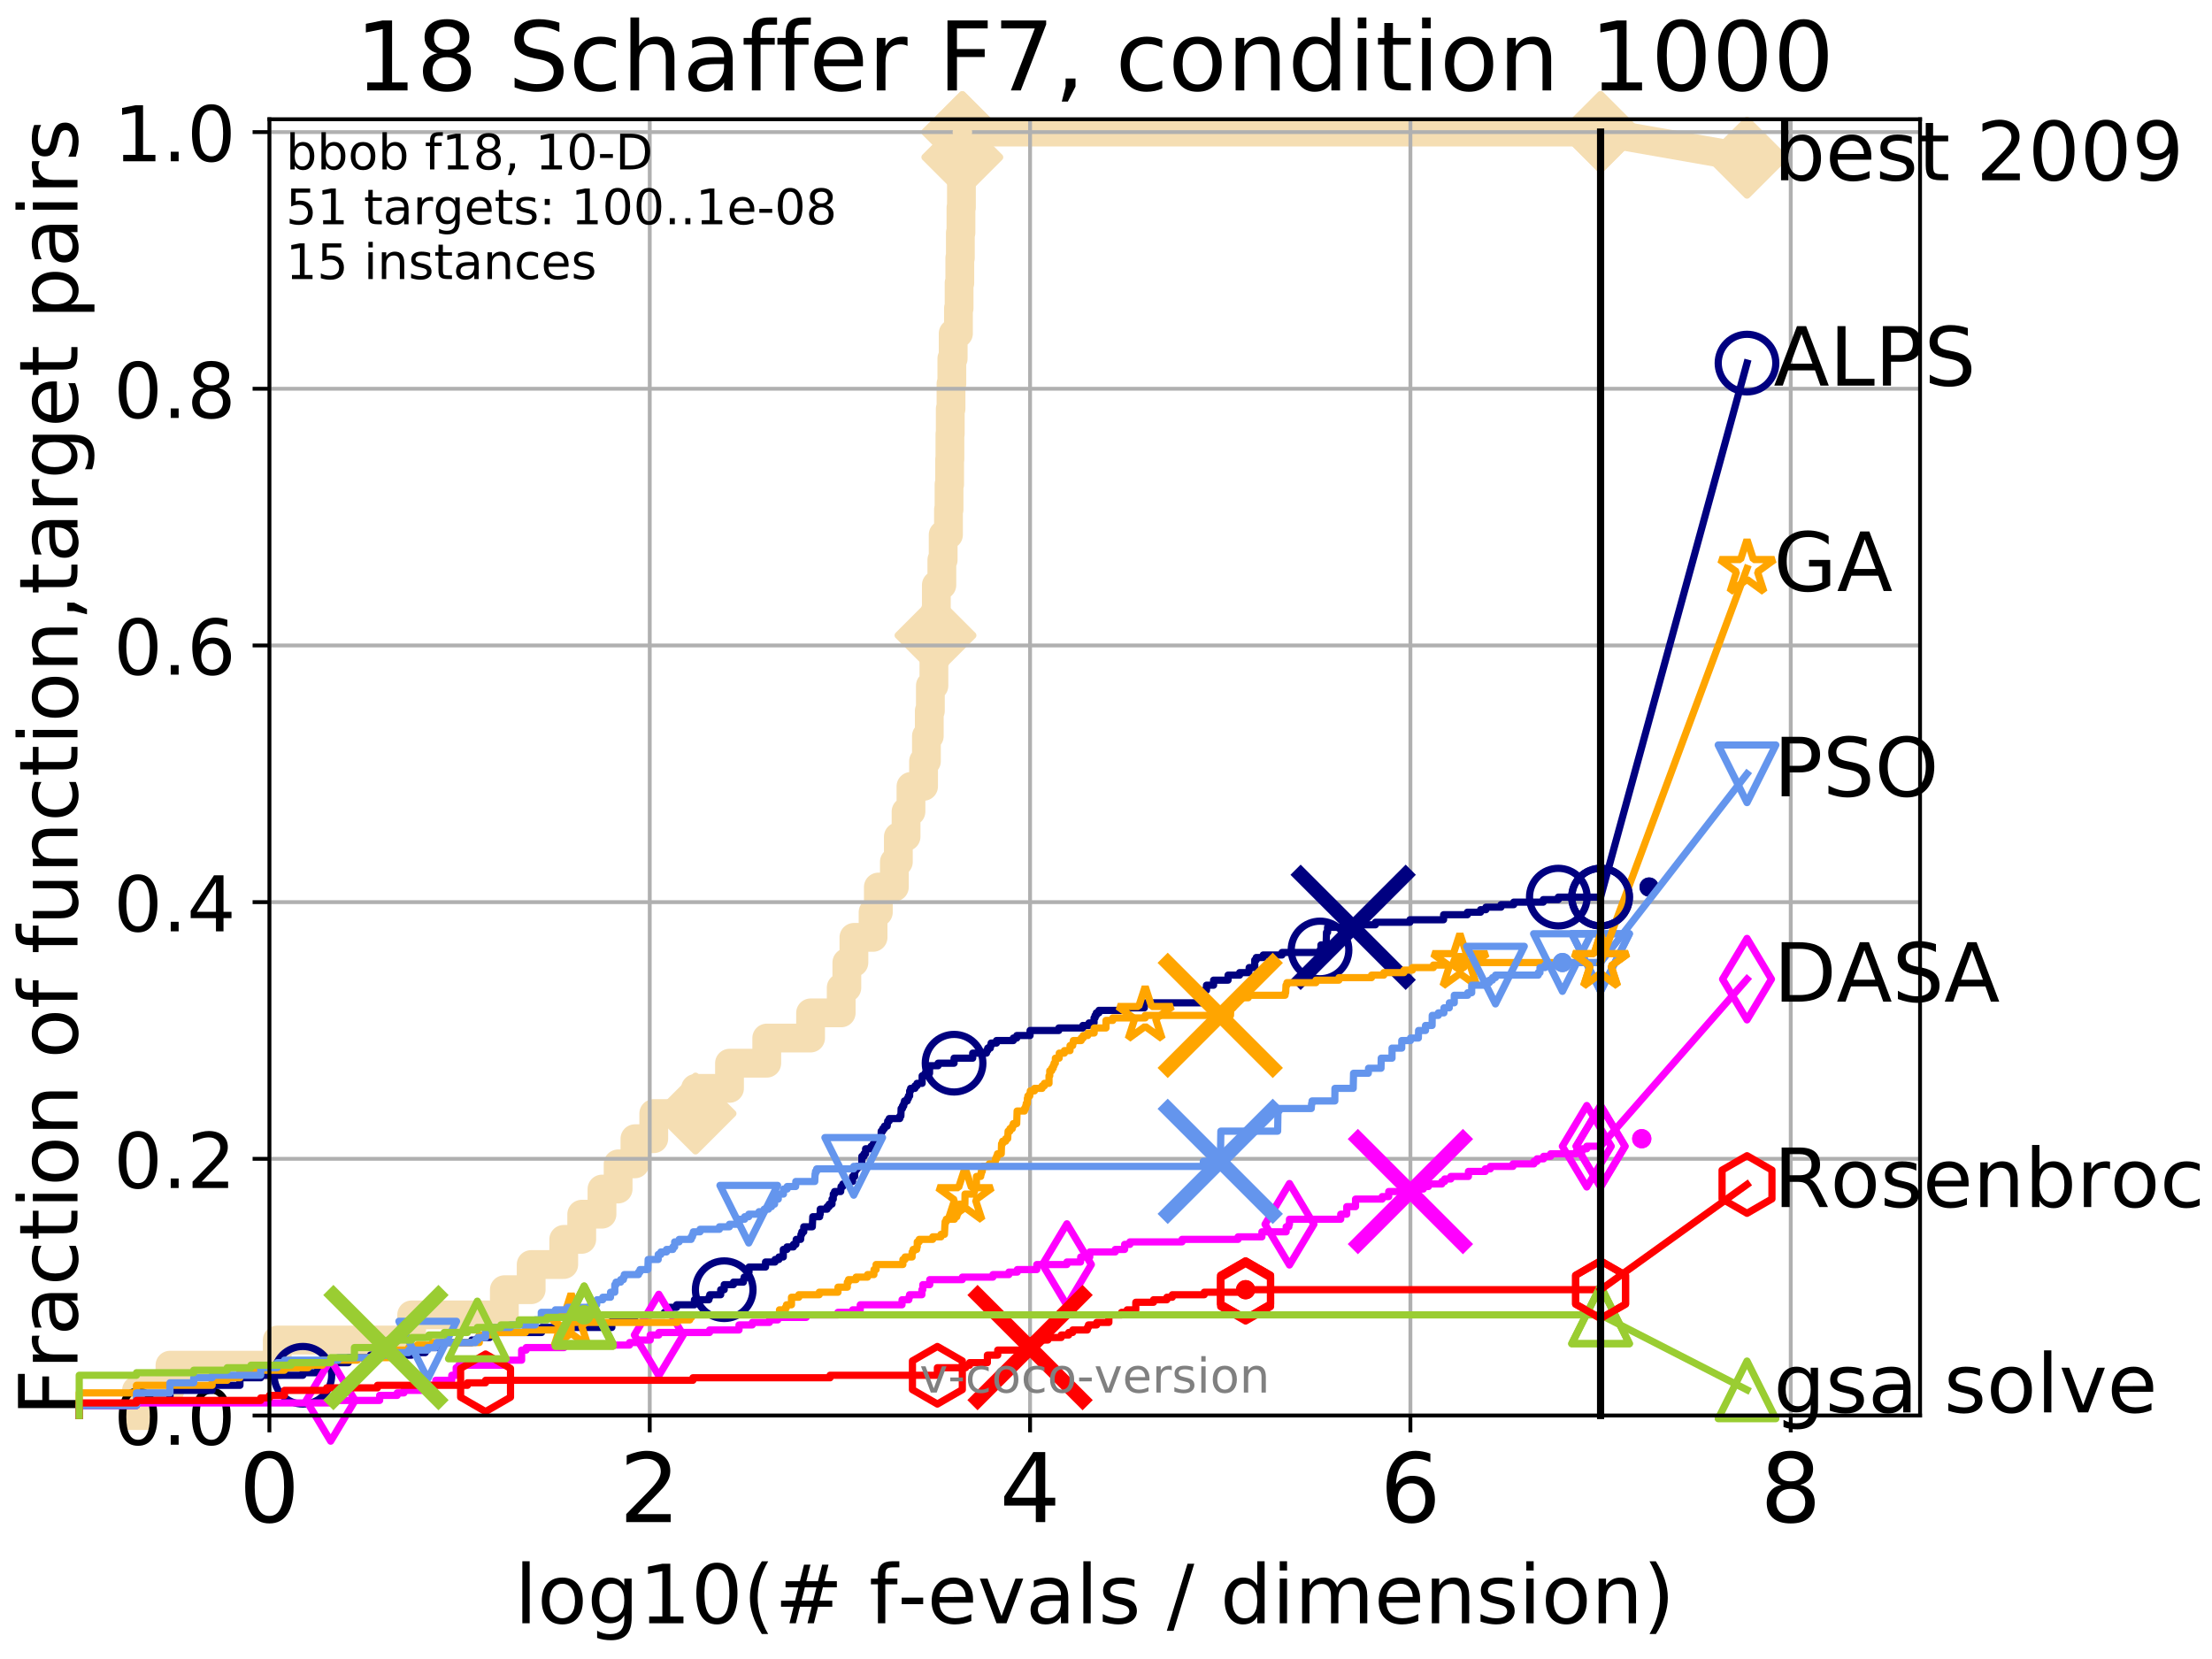 <?xml version="1.0" encoding="utf-8" standalone="no"?>
<!DOCTYPE svg PUBLIC "-//W3C//DTD SVG 1.1//EN"
  "http://www.w3.org/Graphics/SVG/1.1/DTD/svg11.dtd">
<!-- Created with matplotlib (http://matplotlib.org/) -->
<svg height="345.6pt" version="1.1" viewBox="0 0 460.8 345.6" width="460.8pt" xmlns="http://www.w3.org/2000/svg" xmlns:xlink="http://www.w3.org/1999/xlink">
 <defs>
  <style type="text/css">
*{stroke-linecap:butt;stroke-linejoin:round;}
  </style>
 </defs>
 <g id="figure_1">
  <g id="patch_1">
   <path d="M 0 345.6 
L 460.8 345.6 
L 460.8 0 
L 0 0 
z
" style="fill:#ffffff;"/>
  </g>
  <g id="axes_1">
   <g id="patch_2">
    <path d="M 56.12 294.88 
L 399.984 294.88 
L 399.984 24.84 
L 56.12 24.84 
z
" style="fill:#ffffff;"/>
   </g>
   <g id="line2d_1">
    <path d="M 28.43 294.88 
L 28.43 289.638 
L 35.406 289.638 
L 35.406 284.395 
L 57.76 284.395 
L 57.76 279.153 
L 85.76 279.153 
L 85.76 273.91 
L 105.066 273.91 
L 105.066 268.668 
L 110.654 268.668 
L 110.654 263.425 
L 117.436 263.425 
L 117.436 258.183 
L 121.187 258.183 
L 121.187 252.94 
L 125.406 252.94 
L 125.406 247.698 
L 128.767 247.698 
L 128.767 242.455 
L 132.269 242.455 
L 132.269 237.213 
L 136.191 237.213 
L 136.191 231.97 
L 144.891 231.97 
L 144.891 226.728 
L 151.969 226.728 
L 151.969 221.485 
L 159.728 221.485 
L 159.728 216.243 
L 168.86 216.243 
L 168.86 211 
L 175.237 211 
L 175.237 205.758 
L 176.413 205.758 
L 176.413 200.515 
L 177.885 200.515 
L 177.885 195.273 
L 181.877 195.273 
L 181.877 190.03 
L 182.976 190.03 
L 182.976 184.788 
L 186.313 184.788 
L 186.313 179.546 
L 187.143 179.546 
L 187.143 174.303 
L 188.748 174.303 
L 188.748 169.061 
L 189.771 169.061 
L 189.771 163.818 
L 192.394 163.818 
L 192.394 158.576 
L 192.99 158.576 
L 192.99 153.333 
L 193.586 153.333 
L 193.586 148.091 
L 193.814 148.091 
L 193.814 142.848 
L 194.55 142.848 
L 194.55 137.606 
L 194.768 137.606 
L 194.768 132.363 
L 194.879 132.363 
L 194.879 127.121 
L 195.056 127.121 
L 195.056 121.878 
L 196.206 121.878 
L 196.206 116.636 
L 196.481 116.636 
L 196.481 111.393 
L 197.585 111.393 
L 197.585 106.151 
L 197.701 106.151 
L 197.701 100.908 
L 197.826 100.908 
L 197.826 95.666 
L 197.886 95.666 
L 197.886 90.423 
L 197.956 90.423 
L 197.956 85.181 
L 198.113 85.181 
L 198.113 79.938 
L 198.288 79.938 
L 198.288 74.696 
L 198.565 74.696 
L 198.565 69.453 
L 199.663 69.453 
L 199.663 64.211 
L 199.796 64.211 
L 199.796 58.969 
L 199.945 58.969 
L 199.945 53.726 
L 200.062 53.726 
L 200.062 48.484 
L 200.186 48.484 
L 200.186 43.241 
L 200.283 43.241 
L 200.283 37.999 
L 200.377 37.999 
L 200.377 32.756 
L 200.47 32.756 
L 200.47 27.514 
L 333.43 27.514 
" style="fill:none;stroke:#f5deb3;stroke-linecap:square;stroke-width:6;"/>
   </g>
   <g id="line2d_2">
    <defs>
     <path d="M -0 7.778 
L 7.778 0 
L 0 -7.778 
L -7.778 -0 
z
" id="mfa30f01a53" style="stroke:#f5deb3;stroke-linejoin:miter;stroke-width:1.5;"/>
    </defs>
    <g>
     <use style="fill:#f5deb3;stroke:#f5deb3;stroke-linejoin:miter;stroke-width:1.5;" x="144.891" xlink:href="#mfa30f01a53" y="231.97"/>
     <use style="fill:#f5deb3;stroke:#f5deb3;stroke-linejoin:miter;stroke-width:1.5;" x="194.879" xlink:href="#mfa30f01a53" y="132.363"/>
     <use style="fill:#f5deb3;stroke:#f5deb3;stroke-linejoin:miter;stroke-width:1.5;" x="200.47" xlink:href="#mfa30f01a53" y="32.756"/>
     <use style="fill:#f5deb3;stroke:#f5deb3;stroke-linejoin:miter;stroke-width:1.5;" x="200.47" xlink:href="#mfa30f01a53" y="27.514"/>
     <use style="fill:#f5deb3;stroke:#f5deb3;stroke-linejoin:miter;stroke-width:1.5;" x="200.47" xlink:href="#mfa30f01a53" y="27.514"/>
     <use style="fill:#f5deb3;stroke:#f5deb3;stroke-linejoin:miter;stroke-width:1.5;" x="333.43" xlink:href="#mfa30f01a53" y="27.514"/>
    </g>
   </g>
   <g id="line2d_3">
    <path style="fill:none;stroke:#f5deb3;stroke-linecap:square;stroke-width:6;"/>
    <g/>
   </g>
   <g id="line2d_4">
    <path d="M 333.43 27.514 
L 363.934 32.861 
" style="fill:none;stroke:#f5deb3;stroke-linecap:square;stroke-width:6;"/>
    <g>
     <use style="fill:#f5deb3;stroke:#f5deb3;stroke-linejoin:miter;stroke-width:1.5;" x="333.43" xlink:href="#mfa30f01a53" y="27.514"/>
     <use style="fill:#f5deb3;stroke:#f5deb3;stroke-linejoin:miter;stroke-width:1.5;" x="363.934" xlink:href="#mfa30f01a53" y="32.861"/>
    </g>
   </g>
   <g id="matplotlib.axis_1">
    <g id="xtick_1">
     <g id="line2d_5">
      <path clip-path="url(#pf35c2af9e4)" d="M 56.12 294.88 
L 56.12 24.84 
" style="fill:none;stroke:#b0b0b0;stroke-linecap:square;stroke-width:0.8;"/>
     </g>
     <g id="line2d_6">
      <defs>
       <path d="M 0 0 
L 0 3.5 
" id="m07012124f2" style="stroke:#000000;stroke-width:0.8;"/>
      </defs>
      <g>
       <use style="stroke:#000000;stroke-width:0.8;" x="56.12" xlink:href="#m07012124f2" y="294.88"/>
      </g>
     </g>
     <g id="text_1">
      <!-- 0 -->
      <defs>
       <path d="M 31.781 66.406 
Q 24.172 66.406 20.328 58.906 
Q 16.5 51.422 16.5 36.375 
Q 16.5 21.391 20.328 13.891 
Q 24.172 6.391 31.781 6.391 
Q 39.453 6.391 43.281 13.891 
Q 47.125 21.391 47.125 36.375 
Q 47.125 51.422 43.281 58.906 
Q 39.453 66.406 31.781 66.406 
z
M 31.781 74.219 
Q 44.047 74.219 50.516 64.516 
Q 56.984 54.828 56.984 36.375 
Q 56.984 17.969 50.516 8.266 
Q 44.047 -1.422 31.781 -1.422 
Q 19.531 -1.422 13.062 8.266 
Q 6.594 17.969 6.594 36.375 
Q 6.594 54.828 13.062 64.516 
Q 19.531 74.219 31.781 74.219 
z
" id="DejaVuSans-30"/>
      </defs>
      <g transform="translate(49.758 317.077)scale(0.2 -0.2)">
       <use xlink:href="#DejaVuSans-30"/>
      </g>
     </g>
    </g>
    <g id="xtick_2">
     <g id="line2d_7">
      <path clip-path="url(#pf35c2af9e4)" d="M 135.351 294.88 
L 135.351 24.84 
" style="fill:none;stroke:#b0b0b0;stroke-linecap:square;stroke-width:0.8;"/>
     </g>
     <g id="line2d_8">
      <g>
       <use style="stroke:#000000;stroke-width:0.8;" x="135.351" xlink:href="#m07012124f2" y="294.88"/>
      </g>
     </g>
     <g id="text_2">
      <!-- 2 -->
      <defs>
       <path d="M 19.188 8.297 
L 53.609 8.297 
L 53.609 0 
L 7.328 0 
L 7.328 8.297 
Q 12.938 14.109 22.625 23.891 
Q 32.328 33.688 34.812 36.531 
Q 39.547 41.844 41.422 45.531 
Q 43.312 49.219 43.312 52.781 
Q 43.312 58.594 39.234 62.25 
Q 35.156 65.922 28.609 65.922 
Q 23.969 65.922 18.812 64.312 
Q 13.672 62.703 7.812 59.422 
L 7.812 69.391 
Q 13.766 71.781 18.938 73 
Q 24.125 74.219 28.422 74.219 
Q 39.75 74.219 46.484 68.547 
Q 53.219 62.891 53.219 53.422 
Q 53.219 48.922 51.531 44.891 
Q 49.859 40.875 45.406 35.406 
Q 44.188 33.984 37.641 27.219 
Q 31.109 20.453 19.188 8.297 
z
" id="DejaVuSans-32"/>
      </defs>
      <g transform="translate(128.989 317.077)scale(0.2 -0.2)">
       <use xlink:href="#DejaVuSans-32"/>
      </g>
     </g>
    </g>
    <g id="xtick_3">
     <g id="line2d_9">
      <path clip-path="url(#pf35c2af9e4)" d="M 214.583 294.88 
L 214.583 24.84 
" style="fill:none;stroke:#b0b0b0;stroke-linecap:square;stroke-width:0.8;"/>
     </g>
     <g id="line2d_10">
      <g>
       <use style="stroke:#000000;stroke-width:0.8;" x="214.583" xlink:href="#m07012124f2" y="294.88"/>
      </g>
     </g>
     <g id="text_3">
      <!-- 4 -->
      <defs>
       <path d="M 37.797 64.312 
L 12.891 25.391 
L 37.797 25.391 
z
M 35.203 72.906 
L 47.609 72.906 
L 47.609 25.391 
L 58.016 25.391 
L 58.016 17.188 
L 47.609 17.188 
L 47.609 0 
L 37.797 0 
L 37.797 17.188 
L 4.891 17.188 
L 4.891 26.703 
z
" id="DejaVuSans-34"/>
      </defs>
      <g transform="translate(208.22 317.077)scale(0.2 -0.2)">
       <use xlink:href="#DejaVuSans-34"/>
      </g>
     </g>
    </g>
    <g id="xtick_4">
     <g id="line2d_11">
      <path clip-path="url(#pf35c2af9e4)" d="M 293.814 294.88 
L 293.814 24.84 
" style="fill:none;stroke:#b0b0b0;stroke-linecap:square;stroke-width:0.8;"/>
     </g>
     <g id="line2d_12">
      <g>
       <use style="stroke:#000000;stroke-width:0.8;" x="293.814" xlink:href="#m07012124f2" y="294.88"/>
      </g>
     </g>
     <g id="text_4">
      <!-- 6 -->
      <defs>
       <path d="M 33.016 40.375 
Q 26.375 40.375 22.484 35.828 
Q 18.609 31.297 18.609 23.391 
Q 18.609 15.531 22.484 10.953 
Q 26.375 6.391 33.016 6.391 
Q 39.656 6.391 43.531 10.953 
Q 47.406 15.531 47.406 23.391 
Q 47.406 31.297 43.531 35.828 
Q 39.656 40.375 33.016 40.375 
z
M 52.594 71.297 
L 52.594 62.312 
Q 48.875 64.062 45.094 64.984 
Q 41.312 65.922 37.594 65.922 
Q 27.828 65.922 22.672 59.328 
Q 17.531 52.734 16.797 39.406 
Q 19.672 43.656 24.016 45.922 
Q 28.375 48.188 33.594 48.188 
Q 44.578 48.188 50.953 41.516 
Q 57.328 34.859 57.328 23.391 
Q 57.328 12.156 50.688 5.359 
Q 44.047 -1.422 33.016 -1.422 
Q 20.359 -1.422 13.672 8.266 
Q 6.984 17.969 6.984 36.375 
Q 6.984 53.656 15.188 63.938 
Q 23.391 74.219 37.203 74.219 
Q 40.922 74.219 44.703 73.484 
Q 48.484 72.75 52.594 71.297 
z
" id="DejaVuSans-36"/>
      </defs>
      <g transform="translate(287.452 317.077)scale(0.2 -0.2)">
       <use xlink:href="#DejaVuSans-36"/>
      </g>
     </g>
    </g>
    <g id="xtick_5">
     <g id="line2d_13">
      <path clip-path="url(#pf35c2af9e4)" d="M 373.045 294.88 
L 373.045 24.84 
" style="fill:none;stroke:#b0b0b0;stroke-linecap:square;stroke-width:0.8;"/>
     </g>
     <g id="line2d_14">
      <g>
       <use style="stroke:#000000;stroke-width:0.8;" x="373.045" xlink:href="#m07012124f2" y="294.88"/>
      </g>
     </g>
     <g id="text_5">
      <!-- 8 -->
      <defs>
       <path d="M 31.781 34.625 
Q 24.75 34.625 20.719 30.859 
Q 16.703 27.094 16.703 20.516 
Q 16.703 13.922 20.719 10.156 
Q 24.75 6.391 31.781 6.391 
Q 38.812 6.391 42.859 10.172 
Q 46.922 13.969 46.922 20.516 
Q 46.922 27.094 42.891 30.859 
Q 38.875 34.625 31.781 34.625 
z
M 21.922 38.812 
Q 15.578 40.375 12.031 44.719 
Q 8.5 49.078 8.5 55.328 
Q 8.5 64.062 14.719 69.141 
Q 20.953 74.219 31.781 74.219 
Q 42.672 74.219 48.875 69.141 
Q 55.078 64.062 55.078 55.328 
Q 55.078 49.078 51.531 44.719 
Q 48 40.375 41.703 38.812 
Q 48.828 37.156 52.797 32.312 
Q 56.781 27.484 56.781 20.516 
Q 56.781 9.906 50.312 4.234 
Q 43.844 -1.422 31.781 -1.422 
Q 19.734 -1.422 13.25 4.234 
Q 6.781 9.906 6.781 20.516 
Q 6.781 27.484 10.781 32.312 
Q 14.797 37.156 21.922 38.812 
z
M 18.312 54.391 
Q 18.312 48.734 21.844 45.562 
Q 25.391 42.391 31.781 42.391 
Q 38.141 42.391 41.719 45.562 
Q 45.312 48.734 45.312 54.391 
Q 45.312 60.062 41.719 63.234 
Q 38.141 66.406 31.781 66.406 
Q 25.391 66.406 21.844 63.234 
Q 18.312 60.062 18.312 54.391 
z
" id="DejaVuSans-38"/>
      </defs>
      <g transform="translate(366.683 317.077)scale(0.2 -0.2)">
       <use xlink:href="#DejaVuSans-38"/>
      </g>
     </g>
    </g>
    <g id="text_6">
     <!-- log10(# f-evals / dimension) -->
     <defs>
      <path d="M 9.422 75.984 
L 18.406 75.984 
L 18.406 0 
L 9.422 0 
z
" id="DejaVuSans-6c"/>
      <path d="M 30.609 48.391 
Q 23.391 48.391 19.188 42.75 
Q 14.984 37.109 14.984 27.297 
Q 14.984 17.484 19.156 11.844 
Q 23.344 6.203 30.609 6.203 
Q 37.797 6.203 41.984 11.859 
Q 46.188 17.531 46.188 27.297 
Q 46.188 37.016 41.984 42.703 
Q 37.797 48.391 30.609 48.391 
z
M 30.609 56 
Q 42.328 56 49.016 48.375 
Q 55.719 40.766 55.719 27.297 
Q 55.719 13.875 49.016 6.219 
Q 42.328 -1.422 30.609 -1.422 
Q 18.844 -1.422 12.172 6.219 
Q 5.516 13.875 5.516 27.297 
Q 5.516 40.766 12.172 48.375 
Q 18.844 56 30.609 56 
z
" id="DejaVuSans-6f"/>
      <path d="M 45.406 27.984 
Q 45.406 37.75 41.375 43.109 
Q 37.359 48.484 30.078 48.484 
Q 22.859 48.484 18.828 43.109 
Q 14.797 37.75 14.797 27.984 
Q 14.797 18.266 18.828 12.891 
Q 22.859 7.516 30.078 7.516 
Q 37.359 7.516 41.375 12.891 
Q 45.406 18.266 45.406 27.984 
z
M 54.391 6.781 
Q 54.391 -7.172 48.188 -13.984 
Q 42 -20.797 29.203 -20.797 
Q 24.469 -20.797 20.266 -20.094 
Q 16.062 -19.391 12.109 -17.922 
L 12.109 -9.188 
Q 16.062 -11.328 19.922 -12.344 
Q 23.781 -13.375 27.781 -13.375 
Q 36.625 -13.375 41.016 -8.766 
Q 45.406 -4.156 45.406 5.172 
L 45.406 9.625 
Q 42.625 4.781 38.281 2.391 
Q 33.938 0 27.875 0 
Q 17.828 0 11.672 7.656 
Q 5.516 15.328 5.516 27.984 
Q 5.516 40.672 11.672 48.328 
Q 17.828 56 27.875 56 
Q 33.938 56 38.281 53.609 
Q 42.625 51.219 45.406 46.391 
L 45.406 54.688 
L 54.391 54.688 
z
" id="DejaVuSans-67"/>
      <path d="M 12.406 8.297 
L 28.516 8.297 
L 28.516 63.922 
L 10.984 60.406 
L 10.984 69.391 
L 28.422 72.906 
L 38.281 72.906 
L 38.281 8.297 
L 54.391 8.297 
L 54.391 0 
L 12.406 0 
z
" id="DejaVuSans-31"/>
      <path d="M 31 75.875 
Q 24.469 64.656 21.281 53.656 
Q 18.109 42.672 18.109 31.391 
Q 18.109 20.125 21.312 9.062 
Q 24.516 -2 31 -13.188 
L 23.188 -13.188 
Q 15.875 -1.703 12.234 9.375 
Q 8.594 20.453 8.594 31.391 
Q 8.594 42.281 12.203 53.312 
Q 15.828 64.359 23.188 75.875 
z
" id="DejaVuSans-28"/>
      <path d="M 51.125 44 
L 36.922 44 
L 32.812 27.688 
L 47.125 27.688 
z
M 43.797 71.781 
L 38.719 51.516 
L 52.984 51.516 
L 58.109 71.781 
L 65.922 71.781 
L 60.891 51.516 
L 76.125 51.516 
L 76.125 44 
L 58.984 44 
L 54.984 27.688 
L 70.516 27.688 
L 70.516 20.219 
L 53.078 20.219 
L 48 0 
L 40.188 0 
L 45.219 20.219 
L 30.906 20.219 
L 25.875 0 
L 18.016 0 
L 23.094 20.219 
L 7.719 20.219 
L 7.719 27.688 
L 24.906 27.688 
L 29 44 
L 13.281 44 
L 13.281 51.516 
L 30.906 51.516 
L 35.891 71.781 
z
" id="DejaVuSans-23"/>
      <path id="DejaVuSans-20"/>
      <path d="M 37.109 75.984 
L 37.109 68.5 
L 28.516 68.5 
Q 23.688 68.5 21.797 66.547 
Q 19.922 64.594 19.922 59.516 
L 19.922 54.688 
L 34.719 54.688 
L 34.719 47.703 
L 19.922 47.703 
L 19.922 0 
L 10.891 0 
L 10.891 47.703 
L 2.297 47.703 
L 2.297 54.688 
L 10.891 54.688 
L 10.891 58.5 
Q 10.891 67.625 15.141 71.797 
Q 19.391 75.984 28.609 75.984 
z
" id="DejaVuSans-66"/>
      <path d="M 4.891 31.391 
L 31.203 31.391 
L 31.203 23.391 
L 4.891 23.391 
z
" id="DejaVuSans-2d"/>
      <path d="M 56.203 29.594 
L 56.203 25.203 
L 14.891 25.203 
Q 15.484 15.922 20.484 11.062 
Q 25.484 6.203 34.422 6.203 
Q 39.594 6.203 44.453 7.469 
Q 49.312 8.734 54.109 11.281 
L 54.109 2.781 
Q 49.266 0.734 44.188 -0.344 
Q 39.109 -1.422 33.891 -1.422 
Q 20.797 -1.422 13.156 6.188 
Q 5.516 13.812 5.516 26.812 
Q 5.516 40.234 12.766 48.109 
Q 20.016 56 32.328 56 
Q 43.359 56 49.781 48.891 
Q 56.203 41.797 56.203 29.594 
z
M 47.219 32.234 
Q 47.125 39.594 43.094 43.984 
Q 39.062 48.391 32.422 48.391 
Q 24.906 48.391 20.391 44.141 
Q 15.875 39.891 15.188 32.172 
z
" id="DejaVuSans-65"/>
      <path d="M 2.984 54.688 
L 12.5 54.688 
L 29.594 8.797 
L 46.688 54.688 
L 56.203 54.688 
L 35.688 0 
L 23.484 0 
z
" id="DejaVuSans-76"/>
      <path d="M 34.281 27.484 
Q 23.391 27.484 19.188 25 
Q 14.984 22.516 14.984 16.5 
Q 14.984 11.719 18.141 8.906 
Q 21.297 6.109 26.703 6.109 
Q 34.188 6.109 38.703 11.406 
Q 43.219 16.703 43.219 25.484 
L 43.219 27.484 
z
M 52.203 31.203 
L 52.203 0 
L 43.219 0 
L 43.219 8.297 
Q 40.141 3.328 35.547 0.953 
Q 30.953 -1.422 24.312 -1.422 
Q 15.922 -1.422 10.953 3.297 
Q 6 8.016 6 15.922 
Q 6 25.141 12.172 29.828 
Q 18.359 34.516 30.609 34.516 
L 43.219 34.516 
L 43.219 35.406 
Q 43.219 41.609 39.141 45 
Q 35.062 48.391 27.688 48.391 
Q 23 48.391 18.547 47.266 
Q 14.109 46.141 10.016 43.891 
L 10.016 52.203 
Q 14.938 54.109 19.578 55.047 
Q 24.219 56 28.609 56 
Q 40.484 56 46.344 49.844 
Q 52.203 43.703 52.203 31.203 
z
" id="DejaVuSans-61"/>
      <path d="M 44.281 53.078 
L 44.281 44.578 
Q 40.484 46.531 36.375 47.5 
Q 32.281 48.484 27.875 48.484 
Q 21.188 48.484 17.844 46.438 
Q 14.5 44.391 14.5 40.281 
Q 14.5 37.156 16.891 35.375 
Q 19.281 33.594 26.516 31.984 
L 29.594 31.297 
Q 39.156 29.25 43.188 25.516 
Q 47.219 21.781 47.219 15.094 
Q 47.219 7.469 41.188 3.016 
Q 35.156 -1.422 24.609 -1.422 
Q 20.219 -1.422 15.453 -0.562 
Q 10.688 0.297 5.422 2 
L 5.422 11.281 
Q 10.406 8.688 15.234 7.391 
Q 20.062 6.109 24.812 6.109 
Q 31.156 6.109 34.562 8.281 
Q 37.984 10.453 37.984 14.406 
Q 37.984 18.062 35.516 20.016 
Q 33.062 21.969 24.703 23.781 
L 21.578 24.516 
Q 13.234 26.266 9.516 29.906 
Q 5.812 33.547 5.812 39.891 
Q 5.812 47.609 11.281 51.797 
Q 16.75 56 26.812 56 
Q 31.781 56 36.172 55.266 
Q 40.578 54.547 44.281 53.078 
z
" id="DejaVuSans-73"/>
      <path d="M 25.391 72.906 
L 33.688 72.906 
L 8.297 -9.281 
L 0 -9.281 
z
" id="DejaVuSans-2f"/>
      <path d="M 45.406 46.391 
L 45.406 75.984 
L 54.391 75.984 
L 54.391 0 
L 45.406 0 
L 45.406 8.203 
Q 42.578 3.328 38.25 0.953 
Q 33.938 -1.422 27.875 -1.422 
Q 17.969 -1.422 11.734 6.484 
Q 5.516 14.406 5.516 27.297 
Q 5.516 40.188 11.734 48.094 
Q 17.969 56 27.875 56 
Q 33.938 56 38.25 53.625 
Q 42.578 51.266 45.406 46.391 
z
M 14.797 27.297 
Q 14.797 17.391 18.875 11.75 
Q 22.953 6.109 30.078 6.109 
Q 37.203 6.109 41.297 11.75 
Q 45.406 17.391 45.406 27.297 
Q 45.406 37.203 41.297 42.844 
Q 37.203 48.484 30.078 48.484 
Q 22.953 48.484 18.875 42.844 
Q 14.797 37.203 14.797 27.297 
z
" id="DejaVuSans-64"/>
      <path d="M 9.422 54.688 
L 18.406 54.688 
L 18.406 0 
L 9.422 0 
z
M 9.422 75.984 
L 18.406 75.984 
L 18.406 64.594 
L 9.422 64.594 
z
" id="DejaVuSans-69"/>
      <path d="M 52 44.188 
Q 55.375 50.25 60.062 53.125 
Q 64.75 56 71.094 56 
Q 79.641 56 84.281 50.016 
Q 88.922 44.047 88.922 33.016 
L 88.922 0 
L 79.891 0 
L 79.891 32.719 
Q 79.891 40.578 77.094 44.375 
Q 74.312 48.188 68.609 48.188 
Q 61.625 48.188 57.562 43.547 
Q 53.516 38.922 53.516 30.906 
L 53.516 0 
L 44.484 0 
L 44.484 32.719 
Q 44.484 40.625 41.703 44.406 
Q 38.922 48.188 33.109 48.188 
Q 26.219 48.188 22.156 43.531 
Q 18.109 38.875 18.109 30.906 
L 18.109 0 
L 9.078 0 
L 9.078 54.688 
L 18.109 54.688 
L 18.109 46.188 
Q 21.188 51.219 25.484 53.609 
Q 29.781 56 35.688 56 
Q 41.656 56 45.828 52.969 
Q 50 49.953 52 44.188 
z
" id="DejaVuSans-6d"/>
      <path d="M 54.891 33.016 
L 54.891 0 
L 45.906 0 
L 45.906 32.719 
Q 45.906 40.484 42.875 44.328 
Q 39.844 48.188 33.797 48.188 
Q 26.516 48.188 22.312 43.547 
Q 18.109 38.922 18.109 30.906 
L 18.109 0 
L 9.078 0 
L 9.078 54.688 
L 18.109 54.688 
L 18.109 46.188 
Q 21.344 51.125 25.703 53.562 
Q 30.078 56 35.797 56 
Q 45.219 56 50.047 50.172 
Q 54.891 44.344 54.891 33.016 
z
" id="DejaVuSans-6e"/>
      <path d="M 8.016 75.875 
L 15.828 75.875 
Q 23.141 64.359 26.781 53.312 
Q 30.422 42.281 30.422 31.391 
Q 30.422 20.453 26.781 9.375 
Q 23.141 -1.703 15.828 -13.188 
L 8.016 -13.188 
Q 14.5 -2 17.703 9.062 
Q 20.906 20.125 20.906 31.391 
Q 20.906 42.672 17.703 53.656 
Q 14.5 64.656 8.016 75.875 
z
" id="DejaVuSans-29"/>
     </defs>
     <g transform="translate(107.211 338.154)scale(0.17 -0.17)">
      <use xlink:href="#DejaVuSans-6c"/>
      <use x="27.783" xlink:href="#DejaVuSans-6f"/>
      <use x="88.965" xlink:href="#DejaVuSans-67"/>
      <use x="152.441" xlink:href="#DejaVuSans-31"/>
      <use x="216.064" xlink:href="#DejaVuSans-30"/>
      <use x="279.688" xlink:href="#DejaVuSans-28"/>
      <use x="318.701" xlink:href="#DejaVuSans-23"/>
      <use x="402.49" xlink:href="#DejaVuSans-20"/>
      <use x="434.277" xlink:href="#DejaVuSans-66"/>
      <use x="469.404" xlink:href="#DejaVuSans-2d"/>
      <use x="505.488" xlink:href="#DejaVuSans-65"/>
      <use x="567.012" xlink:href="#DejaVuSans-76"/>
      <use x="626.191" xlink:href="#DejaVuSans-61"/>
      <use x="687.471" xlink:href="#DejaVuSans-6c"/>
      <use x="715.254" xlink:href="#DejaVuSans-73"/>
      <use x="767.354" xlink:href="#DejaVuSans-20"/>
      <use x="799.141" xlink:href="#DejaVuSans-2f"/>
      <use x="832.832" xlink:href="#DejaVuSans-20"/>
      <use x="864.619" xlink:href="#DejaVuSans-64"/>
      <use x="928.096" xlink:href="#DejaVuSans-69"/>
      <use x="955.879" xlink:href="#DejaVuSans-6d"/>
      <use x="1053.291" xlink:href="#DejaVuSans-65"/>
      <use x="1114.814" xlink:href="#DejaVuSans-6e"/>
      <use x="1178.193" xlink:href="#DejaVuSans-73"/>
      <use x="1230.293" xlink:href="#DejaVuSans-69"/>
      <use x="1258.076" xlink:href="#DejaVuSans-6f"/>
      <use x="1319.258" xlink:href="#DejaVuSans-6e"/>
      <use x="1382.637" xlink:href="#DejaVuSans-29"/>
     </g>
    </g>
   </g>
   <g id="matplotlib.axis_2">
    <g id="ytick_1">
     <g id="line2d_15">
      <path clip-path="url(#pf35c2af9e4)" d="M 56.12 294.88 
L 399.984 294.88 
" style="fill:none;stroke:#b0b0b0;stroke-linecap:square;stroke-width:0.8;"/>
     </g>
     <g id="line2d_16">
      <defs>
       <path d="M 0 0 
L -3.5 0 
" id="m3281ba8364" style="stroke:#000000;stroke-width:0.8;"/>
      </defs>
      <g>
       <use style="stroke:#000000;stroke-width:0.8;" x="56.12" xlink:href="#m3281ba8364" y="294.88"/>
      </g>
     </g>
     <g id="text_7">
      <!-- 0.0 -->
      <defs>
       <path d="M 10.688 12.406 
L 21 12.406 
L 21 0 
L 10.688 0 
z
" id="DejaVuSans-2e"/>
      </defs>
      <g transform="translate(23.675 300.959)scale(0.16 -0.16)">
       <use xlink:href="#DejaVuSans-30"/>
       <use x="63.623" xlink:href="#DejaVuSans-2e"/>
       <use x="95.41" xlink:href="#DejaVuSans-30"/>
      </g>
     </g>
    </g>
    <g id="ytick_2">
     <g id="line2d_17">
      <path clip-path="url(#pf35c2af9e4)" d="M 56.12 241.407 
L 399.984 241.407 
" style="fill:none;stroke:#b0b0b0;stroke-linecap:square;stroke-width:0.8;"/>
     </g>
     <g id="line2d_18">
      <g>
       <use style="stroke:#000000;stroke-width:0.8;" x="56.12" xlink:href="#m3281ba8364" y="241.407"/>
      </g>
     </g>
     <g id="text_8">
      <!-- 0.2 -->
      <g transform="translate(23.675 247.485)scale(0.16 -0.16)">
       <use xlink:href="#DejaVuSans-30"/>
       <use x="63.623" xlink:href="#DejaVuSans-2e"/>
       <use x="95.41" xlink:href="#DejaVuSans-32"/>
      </g>
     </g>
    </g>
    <g id="ytick_3">
     <g id="line2d_19">
      <path clip-path="url(#pf35c2af9e4)" d="M 56.12 187.933 
L 399.984 187.933 
" style="fill:none;stroke:#b0b0b0;stroke-linecap:square;stroke-width:0.8;"/>
     </g>
     <g id="line2d_20">
      <g>
       <use style="stroke:#000000;stroke-width:0.8;" x="56.12" xlink:href="#m3281ba8364" y="187.933"/>
      </g>
     </g>
     <g id="text_9">
      <!-- 0.4 -->
      <g transform="translate(23.675 194.012)scale(0.16 -0.16)">
       <use xlink:href="#DejaVuSans-30"/>
       <use x="63.623" xlink:href="#DejaVuSans-2e"/>
       <use x="95.41" xlink:href="#DejaVuSans-34"/>
      </g>
     </g>
    </g>
    <g id="ytick_4">
     <g id="line2d_21">
      <path clip-path="url(#pf35c2af9e4)" d="M 56.12 134.46 
L 399.984 134.46 
" style="fill:none;stroke:#b0b0b0;stroke-linecap:square;stroke-width:0.8;"/>
     </g>
     <g id="line2d_22">
      <g>
       <use style="stroke:#000000;stroke-width:0.8;" x="56.12" xlink:href="#m3281ba8364" y="134.46"/>
      </g>
     </g>
     <g id="text_10">
      <!-- 0.6 -->
      <g transform="translate(23.675 140.539)scale(0.16 -0.16)">
       <use xlink:href="#DejaVuSans-30"/>
       <use x="63.623" xlink:href="#DejaVuSans-2e"/>
       <use x="95.41" xlink:href="#DejaVuSans-36"/>
      </g>
     </g>
    </g>
    <g id="ytick_5">
     <g id="line2d_23">
      <path clip-path="url(#pf35c2af9e4)" d="M 56.12 80.987 
L 399.984 80.987 
" style="fill:none;stroke:#b0b0b0;stroke-linecap:square;stroke-width:0.8;"/>
     </g>
     <g id="line2d_24">
      <g>
       <use style="stroke:#000000;stroke-width:0.8;" x="56.12" xlink:href="#m3281ba8364" y="80.987"/>
      </g>
     </g>
     <g id="text_11">
      <!-- 0.8 -->
      <g transform="translate(23.675 87.066)scale(0.16 -0.16)">
       <use xlink:href="#DejaVuSans-30"/>
       <use x="63.623" xlink:href="#DejaVuSans-2e"/>
       <use x="95.41" xlink:href="#DejaVuSans-38"/>
      </g>
     </g>
    </g>
    <g id="ytick_6">
     <g id="line2d_25">
      <path clip-path="url(#pf35c2af9e4)" d="M 56.12 27.514 
L 399.984 27.514 
" style="fill:none;stroke:#b0b0b0;stroke-linecap:square;stroke-width:0.8;"/>
     </g>
     <g id="line2d_26">
      <g>
       <use style="stroke:#000000;stroke-width:0.8;" x="56.12" xlink:href="#m3281ba8364" y="27.514"/>
      </g>
     </g>
     <g id="text_12">
      <!-- 1.0 -->
      <g transform="translate(23.675 33.592)scale(0.16 -0.16)">
       <use xlink:href="#DejaVuSans-31"/>
       <use x="63.623" xlink:href="#DejaVuSans-2e"/>
       <use x="95.41" xlink:href="#DejaVuSans-30"/>
      </g>
     </g>
    </g>
    <g id="text_13">
     <!-- Fraction of function,target pairs -->
     <defs>
      <path d="M 9.812 72.906 
L 51.703 72.906 
L 51.703 64.594 
L 19.672 64.594 
L 19.672 43.109 
L 48.578 43.109 
L 48.578 34.812 
L 19.672 34.812 
L 19.672 0 
L 9.812 0 
z
" id="DejaVuSans-46"/>
      <path d="M 41.109 46.297 
Q 39.594 47.172 37.812 47.578 
Q 36.031 48 33.891 48 
Q 26.266 48 22.188 43.047 
Q 18.109 38.094 18.109 28.812 
L 18.109 0 
L 9.078 0 
L 9.078 54.688 
L 18.109 54.688 
L 18.109 46.188 
Q 20.953 51.172 25.484 53.578 
Q 30.031 56 36.531 56 
Q 37.453 56 38.578 55.875 
Q 39.703 55.766 41.062 55.516 
z
" id="DejaVuSans-72"/>
      <path d="M 48.781 52.594 
L 48.781 44.188 
Q 44.969 46.297 41.141 47.344 
Q 37.312 48.391 33.406 48.391 
Q 24.656 48.391 19.812 42.844 
Q 14.984 37.312 14.984 27.297 
Q 14.984 17.281 19.812 11.734 
Q 24.656 6.203 33.406 6.203 
Q 37.312 6.203 41.141 7.25 
Q 44.969 8.297 48.781 10.406 
L 48.781 2.094 
Q 45.016 0.344 40.984 -0.531 
Q 36.969 -1.422 32.422 -1.422 
Q 20.062 -1.422 12.781 6.344 
Q 5.516 14.109 5.516 27.297 
Q 5.516 40.672 12.859 48.328 
Q 20.219 56 33.016 56 
Q 37.156 56 41.109 55.141 
Q 45.062 54.297 48.781 52.594 
z
" id="DejaVuSans-63"/>
      <path d="M 18.312 70.219 
L 18.312 54.688 
L 36.812 54.688 
L 36.812 47.703 
L 18.312 47.703 
L 18.312 18.016 
Q 18.312 11.328 20.141 9.422 
Q 21.969 7.516 27.594 7.516 
L 36.812 7.516 
L 36.812 0 
L 27.594 0 
Q 17.188 0 13.234 3.875 
Q 9.281 7.766 9.281 18.016 
L 9.281 47.703 
L 2.688 47.703 
L 2.688 54.688 
L 9.281 54.688 
L 9.281 70.219 
z
" id="DejaVuSans-74"/>
      <path d="M 8.5 21.578 
L 8.5 54.688 
L 17.484 54.688 
L 17.484 21.922 
Q 17.484 14.156 20.5 10.266 
Q 23.531 6.391 29.594 6.391 
Q 36.859 6.391 41.078 11.031 
Q 45.312 15.672 45.312 23.688 
L 45.312 54.688 
L 54.297 54.688 
L 54.297 0 
L 45.312 0 
L 45.312 8.406 
Q 42.047 3.422 37.719 1 
Q 33.406 -1.422 27.688 -1.422 
Q 18.266 -1.422 13.375 4.438 
Q 8.5 10.297 8.5 21.578 
z
M 31.109 56 
z
" id="DejaVuSans-75"/>
      <path d="M 11.719 12.406 
L 22.016 12.406 
L 22.016 4 
L 14.016 -11.625 
L 7.719 -11.625 
L 11.719 4 
z
" id="DejaVuSans-2c"/>
      <path d="M 18.109 8.203 
L 18.109 -20.797 
L 9.078 -20.797 
L 9.078 54.688 
L 18.109 54.688 
L 18.109 46.391 
Q 20.953 51.266 25.266 53.625 
Q 29.594 56 35.594 56 
Q 45.562 56 51.781 48.094 
Q 58.016 40.188 58.016 27.297 
Q 58.016 14.406 51.781 6.484 
Q 45.562 -1.422 35.594 -1.422 
Q 29.594 -1.422 25.266 0.953 
Q 20.953 3.328 18.109 8.203 
z
M 48.688 27.297 
Q 48.688 37.203 44.609 42.844 
Q 40.531 48.484 33.406 48.484 
Q 26.266 48.484 22.188 42.844 
Q 18.109 37.203 18.109 27.297 
Q 18.109 17.391 22.188 11.75 
Q 26.266 6.109 33.406 6.109 
Q 40.531 6.109 44.609 11.75 
Q 48.688 17.391 48.688 27.297 
z
" id="DejaVuSans-70"/>
     </defs>
     <g transform="translate(16.14 294.999)rotate(-90)scale(0.17 -0.17)">
      <use xlink:href="#DejaVuSans-46"/>
      <use x="57.41" xlink:href="#DejaVuSans-72"/>
      <use x="98.523" xlink:href="#DejaVuSans-61"/>
      <use x="159.803" xlink:href="#DejaVuSans-63"/>
      <use x="214.783" xlink:href="#DejaVuSans-74"/>
      <use x="253.992" xlink:href="#DejaVuSans-69"/>
      <use x="281.775" xlink:href="#DejaVuSans-6f"/>
      <use x="342.957" xlink:href="#DejaVuSans-6e"/>
      <use x="406.336" xlink:href="#DejaVuSans-20"/>
      <use x="438.123" xlink:href="#DejaVuSans-6f"/>
      <use x="499.305" xlink:href="#DejaVuSans-66"/>
      <use x="534.51" xlink:href="#DejaVuSans-20"/>
      <use x="566.297" xlink:href="#DejaVuSans-66"/>
      <use x="601.502" xlink:href="#DejaVuSans-75"/>
      <use x="664.881" xlink:href="#DejaVuSans-6e"/>
      <use x="728.26" xlink:href="#DejaVuSans-63"/>
      <use x="783.24" xlink:href="#DejaVuSans-74"/>
      <use x="822.449" xlink:href="#DejaVuSans-69"/>
      <use x="850.232" xlink:href="#DejaVuSans-6f"/>
      <use x="911.414" xlink:href="#DejaVuSans-6e"/>
      <use x="974.793" xlink:href="#DejaVuSans-2c"/>
      <use x="1006.58" xlink:href="#DejaVuSans-74"/>
      <use x="1045.789" xlink:href="#DejaVuSans-61"/>
      <use x="1107.068" xlink:href="#DejaVuSans-72"/>
      <use x="1148.166" xlink:href="#DejaVuSans-67"/>
      <use x="1211.643" xlink:href="#DejaVuSans-65"/>
      <use x="1273.166" xlink:href="#DejaVuSans-74"/>
      <use x="1312.375" xlink:href="#DejaVuSans-20"/>
      <use x="1344.162" xlink:href="#DejaVuSans-70"/>
      <use x="1407.639" xlink:href="#DejaVuSans-61"/>
      <use x="1468.918" xlink:href="#DejaVuSans-69"/>
      <use x="1496.701" xlink:href="#DejaVuSans-72"/>
      <use x="1537.814" xlink:href="#DejaVuSans-73"/>
     </g>
    </g>
   </g>
   <g id="line2d_27">
    <defs>
     <path d="M 0 1.5 
C 0.398 1.5 0.779 1.342 1.061 1.061 
C 1.342 0.779 1.5 0.398 1.5 0 
C 1.5 -0.398 1.342 -0.779 1.061 -1.061 
C 0.779 -1.342 0.398 -1.5 0 -1.5 
C -0.398 -1.5 -0.779 -1.342 -1.061 -1.061 
C -1.342 -0.779 -1.5 -0.398 -1.5 0 
C -1.5 0.398 -1.342 0.779 -1.061 1.061 
C -0.779 1.342 -0.398 1.5 0 1.5 
z
" id="mae6eebe2ee" style="stroke:#f5deb3;"/>
    </defs>
    <g>
     <use style="fill:#f5deb3;stroke:#f5deb3;" x="200.47" xlink:href="#mae6eebe2ee" y="27.514"/>
     <use style="fill:#f5deb3;stroke:#f5deb3;" x="200.47" xlink:href="#mae6eebe2ee" y="27.514"/>
    </g>
   </g>
   <g id="line2d_28">
    <defs>
     <path d="M 0 1.5 
C 0.398 1.5 0.779 1.342 1.061 1.061 
C 1.342 0.779 1.5 0.398 1.5 0 
C 1.5 -0.398 1.342 -0.779 1.061 -1.061 
C 0.779 -1.342 0.398 -1.5 0 -1.5 
C -0.398 -1.5 -0.779 -1.342 -1.061 -1.061 
C -1.342 -0.779 -1.5 -0.398 -1.5 0 
C -1.5 0.398 -1.342 0.779 -1.061 1.061 
C -0.779 1.342 -0.398 1.5 0 1.5 
z
" id="ma3950fcea7" style="stroke:#000080;"/>
    </defs>
    <g>
     <use style="fill:#000080;stroke:#000080;" x="343.538" xlink:href="#ma3950fcea7" y="184.788"/>
     <use style="fill:#000080;stroke:#000080;" x="343.538" xlink:href="#ma3950fcea7" y="184.788"/>
    </g>
   </g>
   <g id="line2d_29">
    <path d="M 16.504 294.88 
L 16.504 292.783 
L 28.43 292.783 
L 28.43 291.735 
L 35.406 291.735 
L 35.406 289.638 
L 44.194 289.638 
L 44.194 288.589 
L 49.983 288.589 
L 49.983 287.016 
L 54.307 287.016 
L 54.307 286.492 
L 63.096 286.492 
L 63.096 285.968 
L 66.233 285.968 
L 66.233 284.919 
L 69.685 284.919 
L 69.685 283.871 
L 72.559 283.871 
L 72.559 282.822 
L 77.175 282.822 
L 77.175 282.298 
L 85.76 282.298 
L 85.76 281.774 
L 88.587 281.774 
L 88.587 280.725 
L 91.461 280.725 
L 91.461 280.201 
L 91.897 280.201 
L 91.897 279.677 
L 98.289 279.677 
L 98.289 279.153 
L 99.575 279.153 
L 99.575 278.628 
L 102.009 278.628 
L 102.009 277.58 
L 112.824 277.58 
L 112.824 276.531 
L 127.457 276.531 
L 127.457 275.483 
L 127.619 275.483 
L 127.619 274.959 
L 129.96 274.959 
L 129.96 274.434 
L 132.228 274.434 
L 132.228 273.91 
L 138.416 273.91 
L 138.416 273.386 
L 139.464 273.386 
L 139.545 272.337 
L 140.955 272.337 
L 140.955 271.813 
L 144.662 271.813 
L 144.662 270.765 
L 147.676 270.765 
L 147.676 270.24 
L 147.86 270.24 
L 147.86 269.716 
L 150.132 269.716 
L 150.132 268.668 
L 150.866 268.668 
L 150.866 267.619 
L 152.793 267.619 
L 152.793 267.095 
L 154.856 267.095 
L 154.856 266.571 
L 155.021 266.571 
L 155.021 266.046 
L 155.835 266.046 
L 155.835 264.998 
L 156.033 264.998 
L 156.033 263.949 
L 159.471 263.949 
L 159.471 262.901 
L 161.46 262.901 
L 161.46 262.377 
L 162.264 262.377 
L 162.264 261.852 
L 163.175 261.852 
L 163.175 260.28 
L 163.937 260.28 
L 163.937 259.755 
L 165.281 259.755 
L 165.281 259.231 
L 165.793 259.231 
L 165.869 258.183 
L 166.79 258.183 
L 166.859 257.134 
L 167.037 257.134 
L 167.037 256.61 
L 167.436 256.61 
L 167.436 255.561 
L 169.219 255.561 
L 169.318 253.464 
L 170.75 253.464 
L 170.75 252.94 
L 170.868 252.94 
L 170.868 251.892 
L 172.3 251.892 
L 172.3 251.367 
L 172.734 251.367 
L 172.734 250.843 
L 173.324 250.843 
L 173.327 249.795 
L 173.585 249.795 
L 173.585 248.746 
L 173.855 248.746 
L 173.855 248.222 
L 175.13 248.222 
L 175.208 247.173 
L 175.567 247.173 
L 175.567 246.649 
L 176.176 246.649 
L 176.176 246.125 
L 177.612 246.125 
L 177.612 245.076 
L 178.038 245.076 
L 178.038 244.028 
L 178.204 244.028 
L 178.204 243.504 
L 178.591 243.504 
L 178.591 242.979 
L 179.543 242.979 
L 179.543 240.882 
L 179.974 240.882 
L 179.974 240.358 
L 180.32 240.358 
L 180.32 239.31 
L 181.461 239.31 
L 181.461 238.785 
L 181.911 238.785 
L 181.911 238.261 
L 182.21 238.261 
L 182.235 237.213 
L 183.535 237.213 
L 183.57 235.64 
L 183.892 235.64 
L 183.892 235.116 
L 184.252 235.116 
L 184.252 234.592 
L 184.821 234.592 
L 184.919 233.543 
L 185.239 233.543 
L 185.239 233.019 
L 187.438 233.019 
L 187.438 232.495 
L 187.673 232.495 
L 187.719 230.922 
L 188.001 230.922 
L 188.001 230.398 
L 188.264 230.398 
L 188.264 229.873 
L 188.416 229.873 
L 188.416 229.349 
L 188.999 229.349 
L 188.999 228.825 
L 189.242 228.825 
L 189.242 228.301 
L 189.495 228.301 
L 189.495 227.252 
L 189.694 227.252 
L 189.694 226.728 
L 190.6 226.728 
L 190.6 226.204 
L 191.032 226.204 
L 191.032 225.679 
L 192.099 225.679 
L 192.099 224.107 
L 192.689 224.107 
L 192.689 223.582 
L 193.642 223.582 
L 193.647 222.01 
L 195.421 222.01 
L 195.421 221.485 
L 198.752 221.485 
L 198.752 220.437 
L 202.629 220.437 
L 202.629 219.388 
L 205.503 219.388 
L 205.503 218.864 
L 205.764 218.864 
L 205.764 218.34 
L 206.301 218.34 
L 206.301 217.816 
L 206.47 217.816 
L 206.47 217.291 
L 207.59 217.291 
L 207.59 216.767 
L 211.098 216.767 
L 211.098 216.243 
L 211.819 216.243 
L 211.819 215.719 
L 214.581 215.719 
L 214.581 214.67 
L 220.569 214.67 
L 220.569 214.146 
L 225.571 214.146 
L 225.571 213.622 
L 226.853 213.622 
L 226.853 213.097 
L 227.908 213.097 
L 227.908 212.049 
L 228.126 212.049 
L 228.126 211.525 
L 228.383 211.525 
L 228.383 211 
L 228.925 211 
L 228.925 210.476 
L 234.252 210.476 
L 234.252 209.952 
L 238.384 209.952 
L 238.384 208.903 
L 250.718 208.903 
L 250.718 207.855 
L 250.851 207.855 
L 250.851 206.282 
L 251.338 206.282 
L 251.338 205.234 
L 252.814 205.234 
L 252.814 204.185 
L 255.828 204.185 
L 255.828 203.137 
L 258.237 203.137 
L 258.237 202.612 
L 260.156 202.612 
L 260.226 201.564 
L 261.385 201.564 
L 261.385 199.991 
L 261.7 199.991 
L 261.7 199.467 
L 263.148 199.467 
L 263.148 198.943 
L 267.068 198.943 
L 267.068 198.418 
L 274.986 198.418 
L 274.986 197.894 
L 275.174 197.894 
L 275.174 196.846 
L 276.254 196.846 
L 276.333 194.224 
L 276.555 194.224 
L 276.555 193.176 
L 282.935 193.176 
L 282.935 192.652 
L 286.525 192.652 
L 286.525 192.127 
L 293.711 192.127 
L 293.711 191.603 
L 300.722 191.603 
L 300.733 190.555 
L 305.688 190.555 
L 305.688 190.03 
L 308.429 190.03 
L 308.429 189.506 
L 309.544 189.506 
L 309.544 188.982 
L 312.687 188.982 
L 312.687 188.458 
L 315.343 188.458 
L 315.343 187.933 
L 321.487 187.933 
L 321.487 187.409 
L 324.627 187.409 
L 324.627 186.885 
L 333.43 186.885 
L 333.43 186.885 
" style="fill:none;stroke:#000080;stroke-linecap:square;stroke-width:1.5;"/>
   </g>
   <g id="line2d_30">
    <defs>
     <path d="M 0 6 
C 1.591 6 3.117 5.368 4.243 4.243 
C 5.368 3.117 6 1.591 6 0 
C 6 -1.591 5.368 -3.117 4.243 -4.243 
C 3.117 -5.368 1.591 -6 0 -6 
C -1.591 -6 -3.117 -5.368 -4.243 -4.243 
C -5.368 -3.117 -6 -1.591 -6 0 
C -6 1.591 -5.368 3.117 -4.243 4.243 
C -3.117 5.368 -1.591 6 0 6 
z
" id="m1bce9e1dda" style="stroke:#000080;stroke-width:1.5;"/>
    </defs>
    <g>
     <use style="fill-opacity:0;stroke:#000080;stroke-width:1.5;" x="63.096" xlink:href="#m1bce9e1dda" y="286.492"/>
     <use style="fill-opacity:0;stroke:#000080;stroke-width:1.5;" x="150.866" xlink:href="#m1bce9e1dda" y="268.668"/>
     <use style="fill-opacity:0;stroke:#000080;stroke-width:1.5;" x="198.752" xlink:href="#m1bce9e1dda" y="221.485"/>
     <use style="fill-opacity:0;stroke:#000080;stroke-width:1.5;" x="274.986" xlink:href="#m1bce9e1dda" y="197.894"/>
     <use style="fill-opacity:0;stroke:#000080;stroke-width:1.5;" x="324.627" xlink:href="#m1bce9e1dda" y="186.885"/>
     <use style="fill-opacity:0;stroke:#000080;stroke-width:1.5;" x="333.43" xlink:href="#m1bce9e1dda" y="186.885"/>
    </g>
   </g>
   <g id="line2d_31">
    <path style="fill:none;stroke:#000080;stroke-linecap:square;stroke-width:1.5;"/>
    <g/>
   </g>
   <g id="line2d_32">
    <path clip-path="url(#pf35c2af9e4)" d="M 281.889 193.176 
" style="fill:none;stroke:#000080;stroke-linecap:square;stroke-width:1.5;"/>
    <defs>
     <path d="M -12 12 
L 12 -12 
M -12 -12 
L 12 12 
" id="m893b233630" style="stroke:#000080;stroke-width:3;"/>
    </defs>
    <g clip-path="url(#pf35c2af9e4)">
     <use style="fill:#000080;stroke:#000080;stroke-width:3;" x="281.889" xlink:href="#m893b233630" y="193.176"/>
    </g>
   </g>
   <g id="line2d_33">
    <defs>
     <path d="M 0 1.5 
C 0.398 1.5 0.779 1.342 1.061 1.061 
C 1.342 0.779 1.5 0.398 1.5 0 
C 1.5 -0.398 1.342 -0.779 1.061 -1.061 
C 0.779 -1.342 0.398 -1.5 0 -1.5 
C -0.398 -1.5 -0.779 -1.342 -1.061 -1.061 
C -1.342 -0.779 -1.5 -0.398 -1.5 0 
C -1.5 0.398 -1.342 0.779 -1.061 1.061 
C -0.779 1.342 -0.398 1.5 0 1.5 
z
" id="m0565948370" style="stroke:#ff00ff;"/>
    </defs>
    <g>
     <use style="fill:#ff00ff;stroke:#ff00ff;" x="342.007" xlink:href="#m0565948370" y="237.213"/>
     <use style="fill:#ff00ff;stroke:#ff00ff;" x="342.007" xlink:href="#m0565948370" y="237.213"/>
    </g>
   </g>
   <g id="line2d_34">
    <path d="M 16.504 294.88 
L 16.504 292.783 
L 28.43 292.783 
L 28.43 292.259 
L 68.885 292.259 
L 68.885 291.735 
L 79.089 291.735 
L 79.089 290.686 
L 82.746 290.686 
L 82.746 290.162 
L 84.151 290.162 
L 84.151 289.638 
L 87.786 289.638 
L 87.786 289.113 
L 89.599 289.113 
L 89.599 288.589 
L 90.786 288.589 
L 90.786 287.541 
L 94.113 287.541 
L 94.113 286.492 
L 95.033 286.492 
L 95.033 284.919 
L 95.563 284.919 
L 95.563 284.395 
L 105.559 284.395 
L 105.559 283.347 
L 108.664 283.347 
L 108.664 281.25 
L 109.611 281.25 
L 109.611 280.725 
L 117.533 280.725 
L 117.533 280.201 
L 131.143 280.201 
L 131.143 279.677 
L 132.876 279.677 
L 132.876 279.153 
L 135.454 279.153 
L 135.454 278.104 
L 137.24 278.104 
L 137.24 277.58 
L 147.819 277.58 
L 147.819 277.056 
L 153.946 277.056 
L 153.946 276.007 
L 156.717 276.007 
L 156.717 275.483 
L 160.298 275.483 
L 160.298 274.959 
L 162.024 274.959 
L 162.024 274.434 
L 167.943 274.434 
L 167.943 273.91 
L 174.56 273.91 
L 174.56 273.386 
L 177.628 273.386 
L 177.628 272.862 
L 179.209 272.862 
L 179.209 271.813 
L 187.909 271.813 
L 187.909 270.765 
L 189.321 270.765 
L 189.321 270.24 
L 189.473 270.24 
L 189.473 269.716 
L 192.048 269.716 
L 192.048 268.668 
L 192.236 268.668 
L 192.236 267.619 
L 193.682 267.619 
L 193.682 266.571 
L 200.471 266.571 
L 200.471 266.046 
L 206.838 266.046 
L 206.838 265.522 
L 210.17 265.522 
L 210.17 264.998 
L 211.926 264.998 
L 211.926 264.474 
L 215.983 264.474 
L 215.983 263.425 
L 222.254 263.425 
L 222.254 262.901 
L 225.098 262.901 
L 225.134 261.852 
L 227.018 261.852 
L 227.018 260.804 
L 232.33 260.804 
L 232.33 260.28 
L 234.279 260.28 
L 234.279 259.231 
L 235.379 259.231 
L 235.379 258.707 
L 246.239 258.707 
L 246.239 258.183 
L 257.909 258.183 
L 257.909 257.658 
L 262.878 257.658 
L 262.878 256.61 
L 267.931 256.61 
L 267.931 255.561 
L 268.487 255.561 
L 268.487 255.037 
L 268.619 255.037 
L 268.619 253.989 
L 279.295 253.989 
L 279.295 252.94 
L 280.549 252.94 
L 280.554 251.367 
L 282.383 251.367 
L 282.383 249.795 
L 287.932 249.795 
L 287.932 249.27 
L 289.294 249.27 
L 289.294 248.222 
L 293.89 248.222 
L 293.89 247.698 
L 296.506 247.698 
L 296.506 247.173 
L 297.567 247.173 
L 297.567 246.649 
L 300.355 246.649 
L 300.355 246.125 
L 300.956 246.125 
L 300.956 245.601 
L 302.232 245.601 
L 302.232 245.076 
L 305.899 245.076 
L 305.899 244.028 
L 309.406 244.028 
L 309.406 243.504 
L 310.458 243.504 
L 310.458 242.979 
L 315.182 242.979 
L 315.182 242.455 
L 319.548 242.455 
L 319.548 241.931 
L 320.186 241.931 
L 320.186 241.407 
L 321.568 241.407 
L 321.568 240.882 
L 323.027 240.882 
L 323.027 240.358 
L 328.394 240.358 
L 328.394 239.834 
L 329.6 239.834 
L 329.6 239.31 
L 330.558 239.31 
L 330.558 238.785 
L 333.43 238.785 
L 333.43 238.785 
" style="fill:none;stroke:#ff00ff;stroke-linecap:square;stroke-width:1.5;"/>
   </g>
   <g id="line2d_35">
    <defs>
     <path d="M -0 8.485 
L 5.091 0 
L 0 -8.485 
L -5.091 -0 
z
" id="m8a5cfeaa01" style="stroke:#ff00ff;stroke-linejoin:miter;stroke-width:1.5;"/>
    </defs>
    <g>
     <use style="fill-opacity:0;stroke:#ff00ff;stroke-linejoin:miter;stroke-width:1.5;" x="68.885" xlink:href="#m8a5cfeaa01" y="291.735"/>
     <use style="fill-opacity:0;stroke:#ff00ff;stroke-linejoin:miter;stroke-width:1.5;" x="137.24" xlink:href="#m8a5cfeaa01" y="278.104"/>
     <use style="fill-opacity:0;stroke:#ff00ff;stroke-linejoin:miter;stroke-width:1.5;" x="222.254" xlink:href="#m8a5cfeaa01" y="263.425"/>
     <use style="fill-opacity:0;stroke:#ff00ff;stroke-linejoin:miter;stroke-width:1.5;" x="268.619" xlink:href="#m8a5cfeaa01" y="255.037"/>
     <use style="fill-opacity:0;stroke:#ff00ff;stroke-linejoin:miter;stroke-width:1.5;" x="330.558" xlink:href="#m8a5cfeaa01" y="238.785"/>
     <use style="fill-opacity:0;stroke:#ff00ff;stroke-linejoin:miter;stroke-width:1.5;" x="333.43" xlink:href="#m8a5cfeaa01" y="238.785"/>
    </g>
   </g>
   <g id="line2d_36">
    <path style="fill:none;stroke:#ff00ff;stroke-linecap:square;stroke-width:1.5;"/>
    <g/>
   </g>
   <g id="line2d_37">
    <path clip-path="url(#pf35c2af9e4)" d="M 293.814 248.222 
" style="fill:none;stroke:#ff00ff;stroke-linecap:square;stroke-width:1.5;"/>
    <defs>
     <path d="M -12 12 
L 12 -12 
M -12 -12 
L 12 12 
" id="m36afa3aaf0" style="stroke:#ff00ff;stroke-width:3;"/>
    </defs>
    <g clip-path="url(#pf35c2af9e4)">
     <use style="fill:#ff00ff;stroke:#ff00ff;stroke-width:3;" x="293.814" xlink:href="#m36afa3aaf0" y="248.222"/>
    </g>
   </g>
   <g id="line2d_38">
    <defs>
     <path d="M 0 1.5 
C 0.398 1.5 0.779 1.342 1.061 1.061 
C 1.342 0.779 1.5 0.398 1.5 0 
C 1.5 -0.398 1.342 -0.779 1.061 -1.061 
C 0.779 -1.342 0.398 -1.5 0 -1.5 
C -0.398 -1.5 -0.779 -1.342 -1.061 -1.061 
C -1.342 -0.779 -1.5 -0.398 -1.5 0 
C -1.5 0.398 -1.342 0.779 -1.061 1.061 
C -0.779 1.342 -0.398 1.5 0 1.5 
z
" id="md91287fde5" style="stroke:#ffa500;"/>
    </defs>
    <g>
     <use style="fill:#ffa500;stroke:#ffa500;" x="304.124" xlink:href="#md91287fde5" y="200.515"/>
     <use style="fill:#ffa500;stroke:#ffa500;" x="304.124" xlink:href="#md91287fde5" y="200.515"/>
    </g>
   </g>
   <g id="line2d_39">
    <path d="M 16.504 294.88 
L 16.504 290.162 
L 28.43 290.162 
L 28.43 288.589 
L 44.194 288.589 
L 44.194 287.541 
L 47.331 287.541 
L 47.331 287.016 
L 49.983 287.016 
L 49.983 285.444 
L 59.257 285.444 
L 59.257 284.919 
L 64.206 284.919 
L 64.206 284.395 
L 67.163 284.395 
L 67.163 283.347 
L 74.438 283.347 
L 74.438 282.822 
L 81.997 282.822 
L 81.997 281.25 
L 85.134 281.25 
L 85.134 280.725 
L 86.947 280.725 
L 86.947 280.201 
L 90.084 280.201 
L 90.084 279.677 
L 99.848 279.677 
L 99.848 278.104 
L 103.164 278.104 
L 103.164 277.58 
L 109.457 277.58 
L 109.457 277.056 
L 118.974 277.056 
L 118.974 275.483 
L 141.091 275.483 
L 141.091 274.959 
L 143.683 274.959 
L 143.683 274.434 
L 144.071 274.434 
L 144.071 273.91 
L 162.379 273.91 
L 162.379 272.862 
L 163.623 272.862 
L 163.623 272.337 
L 163.842 272.337 
L 163.842 271.813 
L 164.88 271.813 
L 164.88 270.24 
L 166.409 270.24 
L 166.409 269.716 
L 170.666 269.716 
L 170.666 269.192 
L 174.568 269.192 
L 174.568 268.143 
L 176.51 268.143 
L 176.51 267.095 
L 176.763 267.095 
L 176.763 266.571 
L 178.339 266.571 
L 178.339 266.046 
L 180.724 266.046 
L 180.724 265.522 
L 182.05 265.522 
L 182.074 264.474 
L 182.503 264.474 
L 182.503 263.425 
L 188.086 263.425 
L 188.086 262.377 
L 188.543 262.377 
L 188.543 261.852 
L 190.009 261.852 
L 190.009 260.804 
L 190.223 260.804 
L 190.223 260.28 
L 190.965 260.28 
L 190.965 259.755 
L 191.08 259.755 
L 191.08 258.707 
L 191.486 258.707 
L 191.486 258.183 
L 194.296 258.183 
L 194.296 257.658 
L 196.023 257.658 
L 196.023 257.134 
L 196.748 257.134 
L 196.85 255.037 
L 196.884 255.037 
L 196.884 254.513 
L 197.128 254.513 
L 197.128 253.989 
L 198.831 253.989 
L 198.831 253.464 
L 199.319 253.464 
L 199.319 252.94 
L 199.51 252.94 
L 199.612 251.367 
L 199.921 251.367 
L 199.921 250.843 
L 201.008 250.843 
L 201.034 248.746 
L 202.846 248.746 
L 202.846 248.222 
L 203.01 248.222 
L 203.077 246.649 
L 203.403 246.649 
L 203.414 245.076 
L 204.3 245.076 
L 204.3 244.552 
L 204.43 244.552 
L 204.43 244.028 
L 204.62 244.028 
L 204.718 242.979 
L 206.072 242.979 
L 206.072 242.455 
L 207.3 242.455 
L 207.366 241.407 
L 207.6 241.407 
L 207.6 240.882 
L 207.793 240.882 
L 207.793 240.358 
L 208.576 240.358 
L 208.644 238.261 
L 208.859 238.261 
L 208.859 237.737 
L 209.501 237.737 
L 209.501 237.213 
L 209.917 237.213 
L 210.004 235.64 
L 210.389 235.64 
L 210.389 235.116 
L 210.875 235.116 
L 210.875 234.592 
L 211.083 234.592 
L 211.083 234.067 
L 211.797 234.067 
L 211.881 231.446 
L 213.411 231.446 
L 213.411 230.922 
L 213.66 230.922 
L 213.66 230.398 
L 213.783 230.398 
L 213.783 229.873 
L 214.01 229.873 
L 214.01 228.825 
L 214.13 228.825 
L 214.13 228.301 
L 214.518 228.301 
L 214.518 227.776 
L 214.631 227.776 
L 214.631 227.252 
L 215.501 227.252 
L 215.501 226.728 
L 217.089 226.728 
L 217.089 226.204 
L 217.569 226.204 
L 217.569 225.679 
L 218.528 225.679 
L 218.528 224.107 
L 218.683 224.107 
L 218.683 223.058 
L 219.087 223.058 
L 219.087 222.534 
L 219.39 222.534 
L 219.39 222.01 
L 219.583 222.01 
L 219.583 221.485 
L 219.85 221.485 
L 219.85 220.437 
L 220.649 220.437 
L 220.662 219.388 
L 221.734 219.388 
L 221.734 218.864 
L 222.904 218.864 
L 222.904 217.816 
L 223.466 217.816 
L 223.466 217.291 
L 223.596 217.291 
L 223.596 216.767 
L 225.238 216.767 
L 225.238 216.243 
L 225.646 216.243 
L 225.646 215.719 
L 226.6 215.719 
L 226.6 215.194 
L 227.935 215.194 
L 227.935 214.146 
L 230.399 214.146 
L 230.399 212.573 
L 231.816 212.573 
L 231.816 212.049 
L 238.562 212.049 
L 238.562 211.525 
L 256.335 211.525 
L 256.389 209.952 
L 256.864 209.952 
L 256.864 209.428 
L 257.13 209.428 
L 257.227 208.379 
L 257.986 208.379 
L 257.986 207.855 
L 260.024 207.855 
L 260.024 207.331 
L 267.7 207.331 
L 267.7 206.806 
L 267.826 206.806 
L 267.898 205.234 
L 268.094 205.234 
L 268.094 204.709 
L 274.133 204.709 
L 274.133 204.185 
L 278.921 204.185 
L 278.921 203.661 
L 285.717 203.661 
L 285.717 203.137 
L 288.272 203.137 
L 288.272 202.612 
L 292.466 202.612 
L 292.466 202.088 
L 294.233 202.088 
L 294.233 201.564 
L 298.601 201.564 
L 298.601 201.04 
L 304.124 201.04 
L 304.124 200.515 
L 333.43 200.515 
L 333.43 200.515 
" style="fill:none;stroke:#ffa500;stroke-linecap:square;stroke-width:1.5;"/>
   </g>
   <g id="line2d_40">
    <defs>
     <path d="M 0 -6 
L -1.347 -1.854 
L -5.706 -1.854 
L -2.18 0.708 
L -3.527 4.854 
L -0 2.292 
L 3.527 4.854 
L 2.18 0.708 
L 5.706 -1.854 
L 1.347 -1.854 
z
" id="m0074db2d72" style="stroke:#ffa500;stroke-linejoin:bevel;stroke-width:1.5;"/>
    </defs>
    <g>
     <use style="fill-opacity:0;stroke:#ffa500;stroke-linejoin:bevel;stroke-width:1.5;" x="118.974" xlink:href="#m0074db2d72" y="275.483"/>
     <use style="fill-opacity:0;stroke:#ffa500;stroke-linejoin:bevel;stroke-width:1.5;" x="201.034" xlink:href="#m0074db2d72" y="249.27"/>
     <use style="fill-opacity:0;stroke:#ffa500;stroke-linejoin:bevel;stroke-width:1.5;" x="238.562" xlink:href="#m0074db2d72" y="211.525"/>
     <use style="fill-opacity:0;stroke:#ffa500;stroke-linejoin:bevel;stroke-width:1.5;" x="304.124" xlink:href="#m0074db2d72" y="200.515"/>
     <use style="fill-opacity:0;stroke:#ffa500;stroke-linejoin:bevel;stroke-width:1.5;" x="333.43" xlink:href="#m0074db2d72" y="200.515"/>
    </g>
   </g>
   <g id="line2d_41">
    <path style="fill:none;stroke:#ffa500;stroke-linecap:square;stroke-width:1.5;"/>
    <g/>
   </g>
   <g id="line2d_42">
    <path clip-path="url(#pf35c2af9e4)" d="M 254.198 211.525 
" style="fill:none;stroke:#ffa500;stroke-linecap:square;stroke-width:1.5;"/>
    <defs>
     <path d="M -12 12 
L 12 -12 
M -12 -12 
L 12 12 
" id="m15b615450a" style="stroke:#ffa500;stroke-width:3;"/>
    </defs>
    <g clip-path="url(#pf35c2af9e4)">
     <use style="fill:#ffa500;stroke:#ffa500;stroke-width:3;" x="254.198" xlink:href="#m15b615450a" y="211.525"/>
    </g>
   </g>
   <g id="line2d_43">
    <defs>
     <path d="M 0 1.5 
C 0.398 1.5 0.779 1.342 1.061 1.061 
C 1.342 0.779 1.5 0.398 1.5 0 
C 1.5 -0.398 1.342 -0.779 1.061 -1.061 
C 0.779 -1.342 0.398 -1.5 0 -1.5 
C -0.398 -1.5 -0.779 -1.342 -1.061 -1.061 
C -1.342 -0.779 -1.5 -0.398 -1.5 0 
C -1.5 0.398 -1.342 0.779 -1.061 1.061 
C -0.779 1.342 -0.398 1.5 0 1.5 
z
" id="m963fbe4b1b" style="stroke:#6495ed;"/>
    </defs>
    <g>
     <use style="fill:#6495ed;stroke:#6495ed;" x="325.482" xlink:href="#m963fbe4b1b" y="200.515"/>
     <use style="fill:#6495ed;stroke:#6495ed;" x="325.482" xlink:href="#m963fbe4b1b" y="200.515"/>
    </g>
   </g>
   <g id="line2d_44">
    <path d="M 16.504 294.88 
L 16.504 292.783 
L 28.43 292.783 
L 28.43 290.162 
L 35.406 290.162 
L 35.406 288.065 
L 40.355 288.065 
L 40.355 287.016 
L 44.194 287.016 
L 44.194 286.492 
L 54.307 286.492 
L 54.307 284.919 
L 57.76 284.919 
L 57.76 283.871 
L 59.257 283.871 
L 59.257 283.347 
L 70.45 283.347 
L 70.45 282.822 
L 78.158 282.822 
L 78.158 282.298 
L 80.396 282.298 
L 80.396 281.774 
L 85.134 281.774 
L 85.134 281.25 
L 89.1 281.25 
L 89.1 280.725 
L 90.786 280.725 
L 90.786 280.201 
L 91.014 280.201 
L 91.014 279.677 
L 99.015 279.677 
L 99.015 279.153 
L 99.575 279.153 
L 99.575 278.628 
L 101.152 278.628 
L 101.152 277.056 
L 102.247 277.056 
L 102.247 276.531 
L 106.32 276.531 
L 106.32 276.007 
L 111.5 276.007 
L 111.5 274.959 
L 112.761 274.959 
L 112.761 273.386 
L 115.694 273.386 
L 115.694 272.862 
L 118.245 272.862 
L 118.245 272.337 
L 122.973 272.337 
L 122.973 271.813 
L 124.298 271.813 
L 124.363 270.765 
L 125.559 270.765 
L 125.559 270.24 
L 127.182 270.24 
L 127.182 269.192 
L 128.072 269.192 
L 128.072 267.619 
L 128.332 267.619 
L 128.332 267.095 
L 129.288 267.095 
L 129.288 266.571 
L 129.866 266.571 
L 129.866 266.046 
L 130.054 266.046 
L 130.054 265.522 
L 133.015 265.522 
L 133.015 264.998 
L 133.327 264.998 
L 133.327 264.474 
L 134.951 264.474 
L 135.021 262.377 
L 137.116 262.377 
L 137.116 261.328 
L 137.666 261.328 
L 137.666 260.804 
L 138.843 260.804 
L 138.843 260.28 
L 140.167 260.28 
L 140.167 259.755 
L 140.54 259.755 
L 140.54 258.707 
L 141.481 258.707 
L 141.481 258.183 
L 143.978 258.183 
L 143.978 257.658 
L 144.246 257.658 
L 144.246 257.134 
L 144.43 257.134 
L 144.43 256.61 
L 145.833 256.61 
L 145.833 256.086 
L 149.867 256.086 
L 149.867 255.561 
L 151.949 255.561 
L 151.949 255.037 
L 153.929 255.037 
L 154.039 253.989 
L 155.125 253.989 
L 155.125 253.464 
L 155.981 253.464 
L 155.981 252.94 
L 158.115 252.94 
L 158.115 252.416 
L 159.185 252.416 
L 159.185 251.892 
L 160.087 251.892 
L 160.087 251.367 
L 160.732 251.367 
L 160.732 250.843 
L 161.358 250.843 
L 161.408 249.795 
L 162.13 249.795 
L 162.137 248.746 
L 163.213 248.746 
L 163.213 247.698 
L 163.985 247.698 
L 163.985 247.173 
L 165.749 247.173 
L 165.778 246.125 
L 169.731 246.125 
L 169.794 244.552 
L 169.879 244.552 
L 169.879 244.028 
L 170.13 244.028 
L 170.13 243.504 
L 177.845 243.504 
L 177.845 242.979 
L 250.672 242.979 
L 250.672 241.931 
L 254.229 241.931 
L 254.326 235.64 
L 266.156 235.64 
L 266.225 231.446 
L 266.469 231.446 
L 266.469 230.922 
L 273.16 230.922 
L 273.234 229.873 
L 273.331 229.873 
L 273.331 229.349 
L 278.066 229.349 
L 278.095 226.728 
L 281.899 226.728 
L 281.969 223.582 
L 285.042 223.582 
L 285.093 222.534 
L 287.691 222.534 
L 287.735 220.437 
L 289.983 220.437 
L 289.988 218.34 
L 292.008 218.34 
L 292.012 216.767 
L 293.832 216.767 
L 293.832 216.243 
L 295.47 216.243 
L 295.517 214.67 
L 296.959 214.67 
L 296.959 213.622 
L 298.333 213.622 
L 298.359 211.525 
L 299.632 211.525 
L 299.632 211 
L 300.797 211 
L 300.802 209.952 
L 301.912 209.952 
L 301.926 208.903 
L 302.947 208.903 
L 302.954 207.331 
L 305.749 207.331 
L 305.749 206.806 
L 306.582 206.806 
L 306.584 205.234 
L 309.583 205.234 
L 309.583 204.709 
L 310.269 204.709 
L 310.269 204.185 
L 310.907 204.185 
L 310.907 203.661 
L 311.532 203.661 
L 311.532 203.137 
L 320.442 203.137 
L 320.442 202.612 
L 320.804 202.612 
L 320.804 201.564 
L 321.853 201.564 
L 321.853 201.04 
L 325.482 201.04 
L 325.482 200.515 
L 333.43 200.515 
L 333.43 200.515 
" style="fill:none;stroke:#6495ed;stroke-linecap:square;stroke-width:1.5;"/>
   </g>
   <g id="line2d_45">
    <defs>
     <path d="M -0 6 
L 6 -6 
L -6 -6 
z
" id="m14d43a072d" style="stroke:#6495ed;stroke-linejoin:miter;stroke-width:1.5;"/>
    </defs>
    <g>
     <use style="fill-opacity:0;stroke:#6495ed;stroke-linejoin:miter;stroke-width:1.5;" x="89.1" xlink:href="#m14d43a072d" y="281.25"/>
     <use style="fill-opacity:0;stroke:#6495ed;stroke-linejoin:miter;stroke-width:1.5;" x="155.981" xlink:href="#m14d43a072d" y="252.94"/>
     <use style="fill-opacity:0;stroke:#6495ed;stroke-linejoin:miter;stroke-width:1.5;" x="177.845" xlink:href="#m14d43a072d" y="242.979"/>
     <use style="fill-opacity:0;stroke:#6495ed;stroke-linejoin:miter;stroke-width:1.5;" x="311.532" xlink:href="#m14d43a072d" y="203.137"/>
     <use style="fill-opacity:0;stroke:#6495ed;stroke-linejoin:miter;stroke-width:1.5;" x="325.482" xlink:href="#m14d43a072d" y="200.515"/>
     <use style="fill-opacity:0;stroke:#6495ed;stroke-linejoin:miter;stroke-width:1.5;" x="333.43" xlink:href="#m14d43a072d" y="200.515"/>
    </g>
   </g>
   <g id="line2d_46">
    <path style="fill:none;stroke:#6495ed;stroke-linecap:square;stroke-width:1.5;"/>
    <g/>
   </g>
   <g id="line2d_47">
    <path clip-path="url(#pf35c2af9e4)" d="M 254.198 241.931 
" style="fill:none;stroke:#6495ed;stroke-linecap:square;stroke-width:1.5;"/>
    <defs>
     <path d="M -12 12 
L 12 -12 
M -12 -12 
L 12 12 
" id="mc6cdff8a01" style="stroke:#6495ed;stroke-width:3;"/>
    </defs>
    <g clip-path="url(#pf35c2af9e4)">
     <use style="fill:#6495ed;stroke:#6495ed;stroke-width:3;" x="254.198" xlink:href="#mc6cdff8a01" y="241.931"/>
    </g>
   </g>
   <g id="line2d_48">
    <defs>
     <path d="M 0 1.5 
C 0.398 1.5 0.779 1.342 1.061 1.061 
C 1.342 0.779 1.5 0.398 1.5 0 
C 1.5 -0.398 1.342 -0.779 1.061 -1.061 
C 0.779 -1.342 0.398 -1.5 0 -1.5 
C -0.398 -1.5 -0.779 -1.342 -1.061 -1.061 
C -1.342 -0.779 -1.5 -0.398 -1.5 0 
C -1.5 0.398 -1.342 0.779 -1.061 1.061 
C -0.779 1.342 -0.398 1.5 0 1.5 
z
" id="mab622ed2c0" style="stroke:#ff0000;"/>
    </defs>
    <g>
     <use style="fill:#ff0000;stroke:#ff0000;" x="259.485" xlink:href="#mab622ed2c0" y="268.668"/>
     <use style="fill:#ff0000;stroke:#ff0000;" x="259.485" xlink:href="#mab622ed2c0" y="268.668"/>
    </g>
   </g>
   <g id="line2d_49">
    <path d="M 16.504 294.88 
L 16.504 292.259 
L 28.43 292.259 
L 28.43 291.735 
L 54.307 291.735 
L 54.307 291.21 
L 56.12 291.21 
L 56.12 290.686 
L 59.257 290.686 
L 59.257 289.638 
L 68.046 289.638 
L 68.046 289.113 
L 78.63 289.113 
L 78.63 288.589 
L 97.375 288.589 
L 97.375 288.065 
L 101.152 288.065 
L 101.152 287.541 
L 144.349 287.541 
L 144.349 287.016 
L 172.918 287.016 
L 172.918 286.492 
L 195.273 286.492 
L 195.273 284.919 
L 201.162 284.919 
L 201.162 284.395 
L 201.985 284.395 
L 201.985 283.871 
L 205.688 283.871 
L 205.688 282.822 
L 205.691 282.822 
L 205.691 282.298 
L 207.847 282.298 
L 207.847 281.25 
L 214.583 281.25 
L 214.583 280.725 
L 214.602 280.725 
L 214.602 280.201 
L 214.871 280.201 
L 214.871 279.677 
L 215.052 279.677 
L 215.052 279.153 
L 218.29 279.153 
L 218.29 278.628 
L 221.075 278.628 
L 221.075 278.104 
L 222.63 278.104 
L 222.63 277.58 
L 223.468 277.58 
L 223.468 277.056 
L 226.512 277.056 
L 226.512 276.531 
L 226.741 276.531 
L 226.741 276.007 
L 228.462 276.007 
L 228.462 275.483 
L 230.999 275.483 
L 230.999 274.959 
L 230.999 274.959 
L 230.999 274.434 
L 231.003 274.434 
L 231.003 273.91 
L 233.643 273.91 
L 233.643 273.386 
L 234.811 273.386 
L 234.811 272.862 
L 236.604 272.862 
L 236.604 272.337 
L 236.607 272.337 
L 236.607 271.813 
L 236.607 271.813 
L 236.607 271.289 
L 240.301 271.289 
L 240.301 270.765 
L 243.081 270.765 
L 243.081 270.24 
L 244.214 270.24 
L 244.214 269.716 
L 250.869 269.716 
L 250.869 269.192 
L 259.485 269.192 
L 259.485 268.668 
L 333.43 268.668 
" style="fill:none;stroke:#ff0000;stroke-linecap:square;stroke-width:1.5;"/>
   </g>
   <g id="line2d_50">
    <defs>
     <path d="M 0 -6 
L -5.196 -3 
L -5.196 3 
L -0 6 
L 5.196 3 
L 5.196 -3 
z
" id="m43cc7f196a" style="stroke:#ff0000;stroke-linejoin:miter;stroke-width:1.5;"/>
    </defs>
    <g>
     <use style="fill-opacity:0;stroke:#ff0000;stroke-linejoin:miter;stroke-width:1.5;" x="101.152" xlink:href="#m43cc7f196a" y="288.065"/>
     <use style="fill-opacity:0;stroke:#ff0000;stroke-linejoin:miter;stroke-width:1.5;" x="195.273" xlink:href="#m43cc7f196a" y="286.492"/>
     <use style="fill-opacity:0;stroke:#ff0000;stroke-linejoin:miter;stroke-width:1.5;" x="259.485" xlink:href="#m43cc7f196a" y="269.192"/>
     <use style="fill-opacity:0;stroke:#ff0000;stroke-linejoin:miter;stroke-width:1.5;" x="259.485" xlink:href="#m43cc7f196a" y="268.668"/>
     <use style="fill-opacity:0;stroke:#ff0000;stroke-linejoin:miter;stroke-width:1.5;" x="259.485" xlink:href="#m43cc7f196a" y="268.668"/>
     <use style="fill-opacity:0;stroke:#ff0000;stroke-linejoin:miter;stroke-width:1.5;" x="333.43" xlink:href="#m43cc7f196a" y="268.668"/>
    </g>
   </g>
   <g id="line2d_51">
    <path style="fill:none;stroke:#ff0000;stroke-linecap:square;stroke-width:1.5;"/>
    <g/>
   </g>
   <g id="line2d_52">
    <path clip-path="url(#pf35c2af9e4)" d="M 214.583 280.725 
" style="fill:none;stroke:#ff0000;stroke-linecap:square;stroke-width:1.5;"/>
    <defs>
     <path d="M -12 12 
L 12 -12 
M -12 -12 
L 12 12 
" id="m8891567fd0" style="stroke:#ff0000;stroke-width:3;"/>
    </defs>
    <g clip-path="url(#pf35c2af9e4)">
     <use style="fill:#ff0000;stroke:#ff0000;stroke-width:3;" x="214.583" xlink:href="#m8891567fd0" y="280.725"/>
    </g>
   </g>
   <g id="line2d_53">
    <defs>
     <path d="M 0 1.5 
C 0.398 1.5 0.779 1.342 1.061 1.061 
C 1.342 0.779 1.5 0.398 1.5 0 
C 1.5 -0.398 1.342 -0.779 1.061 -1.061 
C 0.779 -1.342 0.398 -1.5 0 -1.5 
C -0.398 -1.5 -0.779 -1.342 -1.061 -1.061 
C -1.342 -0.779 -1.5 -0.398 -1.5 0 
C -1.5 0.398 -1.342 0.779 -1.061 1.061 
C -0.779 1.342 -0.398 1.5 0 1.5 
z
" id="m54a7fed7e5" style="stroke:#9acd32;"/>
    </defs>
    <g>
     <use style="fill:#9acd32;stroke:#9acd32;" x="121.689" xlink:href="#m54a7fed7e5" y="273.91"/>
     <use style="fill:#9acd32;stroke:#9acd32;" x="121.689" xlink:href="#m54a7fed7e5" y="273.91"/>
    </g>
   </g>
   <g id="line2d_54">
    <path d="M 16.504 294.88 
L 16.504 286.492 
L 28.43 286.492 
L 28.43 285.968 
L 40.355 285.968 
L 40.355 285.444 
L 47.331 285.444 
L 47.331 284.919 
L 52.281 284.919 
L 52.281 284.395 
L 60.634 284.395 
L 60.634 283.871 
L 68.885 283.871 
L 68.885 282.822 
L 73.834 282.822 
L 73.834 280.725 
L 80.81 280.725 
L 80.81 279.153 
L 85.76 279.153 
L 85.76 278.628 
L 89.352 278.628 
L 89.352 278.104 
L 92.53 278.104 
L 92.53 277.58 
L 97.375 277.58 
L 97.375 277.056 
L 99.437 277.056 
L 99.437 276.531 
L 104.351 276.531 
L 104.351 276.007 
L 108.17 276.007 
L 108.17 274.959 
L 113.935 274.959 
L 113.935 274.434 
L 121.689 274.434 
L 121.689 273.91 
L 333.43 273.91 
" style="fill:none;stroke:#9acd32;stroke-linecap:square;stroke-width:1.5;"/>
   </g>
   <g id="line2d_55">
    <defs>
     <path d="M 0 -6 
L -6 6 
L 6 6 
z
" id="m62c4689c90" style="stroke:#9acd32;stroke-linejoin:miter;stroke-width:1.5;"/>
    </defs>
    <g>
     <use style="fill-opacity:0;stroke:#9acd32;stroke-linejoin:miter;stroke-width:1.5;" x="99.437" xlink:href="#m62c4689c90" y="277.056"/>
     <use style="fill-opacity:0;stroke:#9acd32;stroke-linejoin:miter;stroke-width:1.5;" x="121.689" xlink:href="#m62c4689c90" y="274.434"/>
     <use style="fill-opacity:0;stroke:#9acd32;stroke-linejoin:miter;stroke-width:1.5;" x="121.689" xlink:href="#m62c4689c90" y="274.434"/>
     <use style="fill-opacity:0;stroke:#9acd32;stroke-linejoin:miter;stroke-width:1.5;" x="121.689" xlink:href="#m62c4689c90" y="273.91"/>
     <use style="fill-opacity:0;stroke:#9acd32;stroke-linejoin:miter;stroke-width:1.5;" x="121.689" xlink:href="#m62c4689c90" y="273.91"/>
     <use style="fill-opacity:0;stroke:#9acd32;stroke-linejoin:miter;stroke-width:1.5;" x="333.43" xlink:href="#m62c4689c90" y="273.91"/>
    </g>
   </g>
   <g id="line2d_56">
    <path style="fill:none;stroke:#9acd32;stroke-linecap:square;stroke-width:1.5;"/>
    <g/>
   </g>
   <g id="line2d_57">
    <path clip-path="url(#pf35c2af9e4)" d="M 80.396 280.725 
" style="fill:none;stroke:#9acd32;stroke-linecap:square;stroke-width:1.5;"/>
    <defs>
     <path d="M -12 12 
L 12 -12 
M -12 -12 
L 12 12 
" id="ma103ad7ace" style="stroke:#9acd32;stroke-width:3;"/>
    </defs>
    <g clip-path="url(#pf35c2af9e4)">
     <use style="fill:#9acd32;stroke:#9acd32;stroke-width:3;" x="80.396" xlink:href="#ma103ad7ace" y="280.725"/>
    </g>
   </g>
   <g id="line2d_58">
    <path d="M 333.43 273.91 
L 363.934 289.533 
" style="fill:none;stroke:#9acd32;stroke-linecap:square;stroke-width:1.5;"/>
    <g>
     <use style="fill-opacity:0;stroke:#9acd32;stroke-linejoin:miter;stroke-width:1.5;" x="333.43" xlink:href="#m62c4689c90" y="273.91"/>
     <use style="fill-opacity:0;stroke:#9acd32;stroke-linejoin:miter;stroke-width:1.5;" x="363.934" xlink:href="#m62c4689c90" y="289.533"/>
    </g>
   </g>
   <g id="line2d_59">
    <path d="M 333.43 268.668 
L 363.934 246.754 
" style="fill:none;stroke:#ff0000;stroke-linecap:square;stroke-width:1.5;"/>
    <g>
     <use style="fill-opacity:0;stroke:#ff0000;stroke-linejoin:miter;stroke-width:1.5;" x="333.43" xlink:href="#m43cc7f196a" y="268.668"/>
     <use style="fill-opacity:0;stroke:#ff0000;stroke-linejoin:miter;stroke-width:1.5;" x="363.934" xlink:href="#m43cc7f196a" y="246.754"/>
    </g>
   </g>
   <g id="line2d_60">
    <path d="M 333.43 238.785 
L 363.934 203.975 
" style="fill:none;stroke:#ff00ff;stroke-linecap:square;stroke-width:1.5;"/>
    <g>
     <use style="fill-opacity:0;stroke:#ff00ff;stroke-linejoin:miter;stroke-width:1.5;" x="333.43" xlink:href="#m8a5cfeaa01" y="238.785"/>
     <use style="fill-opacity:0;stroke:#ff00ff;stroke-linejoin:miter;stroke-width:1.5;" x="363.934" xlink:href="#m8a5cfeaa01" y="203.975"/>
    </g>
   </g>
   <g id="line2d_61">
    <path d="M 333.43 200.515 
L 363.934 161.197 
" style="fill:none;stroke:#6495ed;stroke-linecap:square;stroke-width:1.5;"/>
    <g>
     <use style="fill-opacity:0;stroke:#6495ed;stroke-linejoin:miter;stroke-width:1.5;" x="333.43" xlink:href="#m14d43a072d" y="200.515"/>
     <use style="fill-opacity:0;stroke:#6495ed;stroke-linejoin:miter;stroke-width:1.5;" x="363.934" xlink:href="#m14d43a072d" y="161.197"/>
    </g>
   </g>
   <g id="line2d_62">
    <path d="M 333.43 200.515 
L 363.934 118.418 
" style="fill:none;stroke:#ffa500;stroke-linecap:square;stroke-width:1.5;"/>
    <g>
     <use style="fill-opacity:0;stroke:#ffa500;stroke-linejoin:bevel;stroke-width:1.5;" x="333.43" xlink:href="#m0074db2d72" y="200.515"/>
     <use style="fill-opacity:0;stroke:#ffa500;stroke-linejoin:bevel;stroke-width:1.5;" x="363.934" xlink:href="#m0074db2d72" y="118.418"/>
    </g>
   </g>
   <g id="line2d_63">
    <path d="M 333.43 186.885 
L 363.934 75.64 
" style="fill:none;stroke:#000080;stroke-linecap:square;stroke-width:1.5;"/>
    <g>
     <use style="fill-opacity:0;stroke:#000080;stroke-width:1.5;" x="333.43" xlink:href="#m1bce9e1dda" y="186.885"/>
     <use style="fill-opacity:0;stroke:#000080;stroke-width:1.5;" x="363.934" xlink:href="#m1bce9e1dda" y="75.64"/>
    </g>
   </g>
   <g id="line2d_64">
    <path d="M 333.43 294.88 
L 333.43 27.514 
" style="fill:none;stroke:#000000;stroke-linecap:square;stroke-width:1.5;"/>
   </g>
   <g id="patch_3">
    <path d="M 56.12 294.88 
L 56.12 24.84 
" style="fill:none;stroke:#000000;stroke-linecap:square;stroke-linejoin:miter;stroke-width:0.8;"/>
   </g>
   <g id="patch_4">
    <path d="M 399.984 294.88 
L 399.984 24.84 
" style="fill:none;stroke:#000000;stroke-linecap:square;stroke-linejoin:miter;stroke-width:0.8;"/>
   </g>
   <g id="patch_5">
    <path d="M 56.12 294.88 
L 399.984 294.88 
" style="fill:none;stroke:#000000;stroke-linecap:square;stroke-linejoin:miter;stroke-width:0.8;"/>
   </g>
   <g id="patch_6">
    <path d="M 56.12 24.84 
L 399.984 24.84 
" style="fill:none;stroke:#000000;stroke-linecap:square;stroke-linejoin:miter;stroke-width:0.8;"/>
   </g>
   <g id="text_14">
    <!-- gsa solve -->
    <g transform="translate(369.48 294.224)scale(0.17 -0.17)">
     <use xlink:href="#DejaVuSans-67"/>
     <use x="63.477" xlink:href="#DejaVuSans-73"/>
     <use x="115.576" xlink:href="#DejaVuSans-61"/>
     <use x="176.855" xlink:href="#DejaVuSans-20"/>
     <use x="208.643" xlink:href="#DejaVuSans-73"/>
     <use x="260.742" xlink:href="#DejaVuSans-6f"/>
     <use x="321.924" xlink:href="#DejaVuSans-6c"/>
     <use x="349.707" xlink:href="#DejaVuSans-76"/>
     <use x="408.887" xlink:href="#DejaVuSans-65"/>
    </g>
   </g>
   <g id="text_15">
    <!-- Rosenbroc -->
    <defs>
     <path d="M 44.391 34.188 
Q 47.562 33.109 50.562 29.594 
Q 53.562 26.078 56.594 19.922 
L 66.609 0 
L 56 0 
L 46.688 18.703 
Q 43.062 26.031 39.672 28.422 
Q 36.281 30.812 30.422 30.812 
L 19.672 30.812 
L 19.672 0 
L 9.812 0 
L 9.812 72.906 
L 32.078 72.906 
Q 44.578 72.906 50.734 67.672 
Q 56.891 62.453 56.891 51.906 
Q 56.891 45.016 53.688 40.469 
Q 50.484 35.938 44.391 34.188 
z
M 19.672 64.797 
L 19.672 38.922 
L 32.078 38.922 
Q 39.203 38.922 42.844 42.219 
Q 46.484 45.516 46.484 51.906 
Q 46.484 58.297 42.844 61.547 
Q 39.203 64.797 32.078 64.797 
z
" id="DejaVuSans-52"/>
     <path d="M 48.688 27.297 
Q 48.688 37.203 44.609 42.844 
Q 40.531 48.484 33.406 48.484 
Q 26.266 48.484 22.188 42.844 
Q 18.109 37.203 18.109 27.297 
Q 18.109 17.391 22.188 11.75 
Q 26.266 6.109 33.406 6.109 
Q 40.531 6.109 44.609 11.75 
Q 48.688 17.391 48.688 27.297 
z
M 18.109 46.391 
Q 20.953 51.266 25.266 53.625 
Q 29.594 56 35.594 56 
Q 45.562 56 51.781 48.094 
Q 58.016 40.188 58.016 27.297 
Q 58.016 14.406 51.781 6.484 
Q 45.562 -1.422 35.594 -1.422 
Q 29.594 -1.422 25.266 0.953 
Q 20.953 3.328 18.109 8.203 
L 18.109 0 
L 9.078 0 
L 9.078 75.984 
L 18.109 75.984 
z
" id="DejaVuSans-62"/>
    </defs>
    <g transform="translate(369.48 251.445)scale(0.17 -0.17)">
     <use xlink:href="#DejaVuSans-52"/>
     <use x="69.42" xlink:href="#DejaVuSans-6f"/>
     <use x="130.602" xlink:href="#DejaVuSans-73"/>
     <use x="182.701" xlink:href="#DejaVuSans-65"/>
     <use x="244.225" xlink:href="#DejaVuSans-6e"/>
     <use x="307.604" xlink:href="#DejaVuSans-62"/>
     <use x="371.08" xlink:href="#DejaVuSans-72"/>
     <use x="412.162" xlink:href="#DejaVuSans-6f"/>
     <use x="473.344" xlink:href="#DejaVuSans-63"/>
    </g>
   </g>
   <g id="text_16">
    <!-- DASA -->
    <defs>
     <path d="M 19.672 64.797 
L 19.672 8.109 
L 31.594 8.109 
Q 46.688 8.109 53.688 14.938 
Q 60.688 21.781 60.688 36.531 
Q 60.688 51.172 53.688 57.984 
Q 46.688 64.797 31.594 64.797 
z
M 9.812 72.906 
L 30.078 72.906 
Q 51.266 72.906 61.172 64.094 
Q 71.094 55.281 71.094 36.531 
Q 71.094 17.672 61.125 8.828 
Q 51.172 0 30.078 0 
L 9.812 0 
z
" id="DejaVuSans-44"/>
     <path d="M 34.188 63.188 
L 20.797 26.906 
L 47.609 26.906 
z
M 28.609 72.906 
L 39.797 72.906 
L 67.578 0 
L 57.328 0 
L 50.688 18.703 
L 17.828 18.703 
L 11.188 0 
L 0.781 0 
z
" id="DejaVuSans-41"/>
     <path d="M 53.516 70.516 
L 53.516 60.891 
Q 47.906 63.578 42.922 64.891 
Q 37.938 66.219 33.297 66.219 
Q 25.25 66.219 20.875 63.094 
Q 16.5 59.969 16.5 54.203 
Q 16.5 49.359 19.406 46.891 
Q 22.312 44.438 30.422 42.922 
L 36.375 41.703 
Q 47.406 39.594 52.656 34.297 
Q 57.906 29 57.906 20.125 
Q 57.906 9.516 50.797 4.047 
Q 43.703 -1.422 29.984 -1.422 
Q 24.812 -1.422 18.969 -0.25 
Q 13.141 0.922 6.891 3.219 
L 6.891 13.375 
Q 12.891 10.016 18.656 8.297 
Q 24.422 6.594 29.984 6.594 
Q 38.422 6.594 43.016 9.906 
Q 47.609 13.234 47.609 19.391 
Q 47.609 24.75 44.312 27.781 
Q 41.016 30.812 33.5 32.328 
L 27.484 33.5 
Q 16.453 35.688 11.516 40.375 
Q 6.594 45.062 6.594 53.422 
Q 6.594 63.094 13.406 68.656 
Q 20.219 74.219 32.172 74.219 
Q 37.312 74.219 42.625 73.281 
Q 47.953 72.359 53.516 70.516 
z
" id="DejaVuSans-53"/>
    </defs>
    <g transform="translate(369.48 208.666)scale(0.17 -0.17)">
     <use xlink:href="#DejaVuSans-44"/>
     <use x="76.986" xlink:href="#DejaVuSans-41"/>
     <use x="145.395" xlink:href="#DejaVuSans-53"/>
     <use x="208.887" xlink:href="#DejaVuSans-41"/>
    </g>
   </g>
   <g id="text_17">
    <!-- PSO -->
    <defs>
     <path d="M 19.672 64.797 
L 19.672 37.406 
L 32.078 37.406 
Q 38.969 37.406 42.719 40.969 
Q 46.484 44.531 46.484 51.125 
Q 46.484 57.672 42.719 61.234 
Q 38.969 64.797 32.078 64.797 
z
M 9.812 72.906 
L 32.078 72.906 
Q 44.344 72.906 50.609 67.359 
Q 56.891 61.812 56.891 51.125 
Q 56.891 40.328 50.609 34.812 
Q 44.344 29.297 32.078 29.297 
L 19.672 29.297 
L 19.672 0 
L 9.812 0 
z
" id="DejaVuSans-50"/>
     <path d="M 39.406 66.219 
Q 28.656 66.219 22.328 58.203 
Q 16.016 50.203 16.016 36.375 
Q 16.016 22.609 22.328 14.594 
Q 28.656 6.594 39.406 6.594 
Q 50.141 6.594 56.422 14.594 
Q 62.703 22.609 62.703 36.375 
Q 62.703 50.203 56.422 58.203 
Q 50.141 66.219 39.406 66.219 
z
M 39.406 74.219 
Q 54.734 74.219 63.906 63.938 
Q 73.094 53.656 73.094 36.375 
Q 73.094 19.141 63.906 8.859 
Q 54.734 -1.422 39.406 -1.422 
Q 24.031 -1.422 14.812 8.828 
Q 5.609 19.094 5.609 36.375 
Q 5.609 53.656 14.812 63.938 
Q 24.031 74.219 39.406 74.219 
z
" id="DejaVuSans-4f"/>
    </defs>
    <g transform="translate(369.48 165.888)scale(0.17 -0.17)">
     <use xlink:href="#DejaVuSans-50"/>
     <use x="60.303" xlink:href="#DejaVuSans-53"/>
     <use x="123.779" xlink:href="#DejaVuSans-4f"/>
    </g>
   </g>
   <g id="text_18">
    <!-- GA -->
    <defs>
     <path d="M 59.516 10.406 
L 59.516 29.984 
L 43.406 29.984 
L 43.406 38.094 
L 69.281 38.094 
L 69.281 6.781 
Q 63.578 2.734 56.688 0.656 
Q 49.812 -1.422 42 -1.422 
Q 24.906 -1.422 15.25 8.562 
Q 5.609 18.562 5.609 36.375 
Q 5.609 54.25 15.25 64.234 
Q 24.906 74.219 42 74.219 
Q 49.125 74.219 55.547 72.453 
Q 61.969 70.703 67.391 67.281 
L 67.391 56.781 
Q 61.922 61.422 55.766 63.766 
Q 49.609 66.109 42.828 66.109 
Q 29.438 66.109 22.719 58.641 
Q 16.016 51.172 16.016 36.375 
Q 16.016 21.625 22.719 14.156 
Q 29.438 6.688 42.828 6.688 
Q 48.047 6.688 52.141 7.594 
Q 56.25 8.5 59.516 10.406 
z
" id="DejaVuSans-47"/>
    </defs>
    <g transform="translate(369.48 123.109)scale(0.17 -0.17)">
     <use xlink:href="#DejaVuSans-47"/>
     <use x="77.49" xlink:href="#DejaVuSans-41"/>
    </g>
   </g>
   <g id="text_19">
    <!-- ALPS -->
    <defs>
     <path d="M 9.812 72.906 
L 19.672 72.906 
L 19.672 8.297 
L 55.172 8.297 
L 55.172 0 
L 9.812 0 
z
" id="DejaVuSans-4c"/>
    </defs>
    <g transform="translate(369.48 80.331)scale(0.17 -0.17)">
     <use xlink:href="#DejaVuSans-41"/>
     <use x="68.408" xlink:href="#DejaVuSans-4c"/>
     <use x="124.121" xlink:href="#DejaVuSans-50"/>
     <use x="184.424" xlink:href="#DejaVuSans-53"/>
    </g>
   </g>
   <g id="text_20">
    <!-- best 2009 -->
    <defs>
     <path d="M 10.984 1.516 
L 10.984 10.5 
Q 14.703 8.734 18.5 7.812 
Q 22.312 6.891 25.984 6.891 
Q 35.75 6.891 40.891 13.453 
Q 46.047 20.016 46.781 33.406 
Q 43.953 29.203 39.594 26.953 
Q 35.25 24.703 29.984 24.703 
Q 19.047 24.703 12.672 31.312 
Q 6.297 37.938 6.297 49.422 
Q 6.297 60.641 12.938 67.422 
Q 19.578 74.219 30.609 74.219 
Q 43.266 74.219 49.922 64.516 
Q 56.594 54.828 56.594 36.375 
Q 56.594 19.141 48.406 8.859 
Q 40.234 -1.422 26.422 -1.422 
Q 22.703 -1.422 18.891 -0.688 
Q 15.094 0.047 10.984 1.516 
z
M 30.609 32.422 
Q 37.25 32.422 41.125 36.953 
Q 45.016 41.5 45.016 49.422 
Q 45.016 57.281 41.125 61.844 
Q 37.25 66.406 30.609 66.406 
Q 23.969 66.406 20.094 61.844 
Q 16.219 57.281 16.219 49.422 
Q 16.219 41.5 20.094 36.953 
Q 23.969 32.422 30.609 32.422 
z
" id="DejaVuSans-39"/>
    </defs>
    <g transform="translate(369.48 37.552)scale(0.17 -0.17)">
     <use xlink:href="#DejaVuSans-62"/>
     <use x="63.477" xlink:href="#DejaVuSans-65"/>
     <use x="125" xlink:href="#DejaVuSans-73"/>
     <use x="177.1" xlink:href="#DejaVuSans-74"/>
     <use x="216.309" xlink:href="#DejaVuSans-20"/>
     <use x="248.096" xlink:href="#DejaVuSans-32"/>
     <use x="311.719" xlink:href="#DejaVuSans-30"/>
     <use x="375.342" xlink:href="#DejaVuSans-30"/>
     <use x="438.965" xlink:href="#DejaVuSans-39"/>
    </g>
   </g>
   <g id="text_21">
    <!-- bbob f18, 10-D -->
    <g transform="translate(59.559 35.291)scale(0.102 -0.102)">
     <use xlink:href="#DejaVuSans-62"/>
     <use x="63.477" xlink:href="#DejaVuSans-62"/>
     <use x="126.953" xlink:href="#DejaVuSans-6f"/>
     <use x="188.135" xlink:href="#DejaVuSans-62"/>
     <use x="251.611" xlink:href="#DejaVuSans-20"/>
     <use x="283.398" xlink:href="#DejaVuSans-66"/>
     <use x="318.604" xlink:href="#DejaVuSans-31"/>
     <use x="382.227" xlink:href="#DejaVuSans-38"/>
     <use x="445.85" xlink:href="#DejaVuSans-2c"/>
     <use x="477.637" xlink:href="#DejaVuSans-20"/>
     <use x="509.424" xlink:href="#DejaVuSans-31"/>
     <use x="573.047" xlink:href="#DejaVuSans-30"/>
     <use x="636.67" xlink:href="#DejaVuSans-2d"/>
     <use x="672.754" xlink:href="#DejaVuSans-44"/>
    </g>
    <!-- 51 targets: 100..1e-08 -->
    <defs>
     <path d="M 10.797 72.906 
L 49.516 72.906 
L 49.516 64.594 
L 19.828 64.594 
L 19.828 46.734 
Q 21.969 47.469 24.109 47.828 
Q 26.266 48.188 28.422 48.188 
Q 40.625 48.188 47.75 41.5 
Q 54.891 34.812 54.891 23.391 
Q 54.891 11.625 47.562 5.094 
Q 40.234 -1.422 26.906 -1.422 
Q 22.312 -1.422 17.547 -0.641 
Q 12.797 0.141 7.719 1.703 
L 7.719 11.625 
Q 12.109 9.234 16.797 8.062 
Q 21.484 6.891 26.703 6.891 
Q 35.156 6.891 40.078 11.328 
Q 45.016 15.766 45.016 23.391 
Q 45.016 31 40.078 35.438 
Q 35.156 39.891 26.703 39.891 
Q 22.75 39.891 18.812 39.016 
Q 14.891 38.141 10.797 36.281 
z
" id="DejaVuSans-35"/>
     <path d="M 11.719 12.406 
L 22.016 12.406 
L 22.016 0 
L 11.719 0 
z
M 11.719 51.703 
L 22.016 51.703 
L 22.016 39.312 
L 11.719 39.312 
z
" id="DejaVuSans-3a"/>
    </defs>
    <g transform="translate(59.559 46.713)scale(0.102 -0.102)">
     <use xlink:href="#DejaVuSans-35"/>
     <use x="63.623" xlink:href="#DejaVuSans-31"/>
     <use x="127.246" xlink:href="#DejaVuSans-20"/>
     <use x="159.033" xlink:href="#DejaVuSans-74"/>
     <use x="198.242" xlink:href="#DejaVuSans-61"/>
     <use x="259.521" xlink:href="#DejaVuSans-72"/>
     <use x="300.619" xlink:href="#DejaVuSans-67"/>
     <use x="364.096" xlink:href="#DejaVuSans-65"/>
     <use x="425.619" xlink:href="#DejaVuSans-74"/>
     <use x="464.828" xlink:href="#DejaVuSans-73"/>
     <use x="516.928" xlink:href="#DejaVuSans-3a"/>
     <use x="550.619" xlink:href="#DejaVuSans-20"/>
     <use x="582.406" xlink:href="#DejaVuSans-31"/>
     <use x="646.029" xlink:href="#DejaVuSans-30"/>
     <use x="709.652" xlink:href="#DejaVuSans-30"/>
     <use x="773.275" xlink:href="#DejaVuSans-2e"/>
     <use x="805.062" xlink:href="#DejaVuSans-2e"/>
     <use x="836.85" xlink:href="#DejaVuSans-31"/>
     <use x="900.473" xlink:href="#DejaVuSans-65"/>
     <use x="961.996" xlink:href="#DejaVuSans-2d"/>
     <use x="998.08" xlink:href="#DejaVuSans-30"/>
     <use x="1061.703" xlink:href="#DejaVuSans-38"/>
    </g>
    <!-- 15 instances -->
    <g transform="translate(59.559 58.134)scale(0.102 -0.102)">
     <use xlink:href="#DejaVuSans-31"/>
     <use x="63.623" xlink:href="#DejaVuSans-35"/>
     <use x="127.246" xlink:href="#DejaVuSans-20"/>
     <use x="159.033" xlink:href="#DejaVuSans-69"/>
     <use x="186.816" xlink:href="#DejaVuSans-6e"/>
     <use x="250.195" xlink:href="#DejaVuSans-73"/>
     <use x="302.295" xlink:href="#DejaVuSans-74"/>
     <use x="341.504" xlink:href="#DejaVuSans-61"/>
     <use x="402.783" xlink:href="#DejaVuSans-6e"/>
     <use x="466.162" xlink:href="#DejaVuSans-63"/>
     <use x="521.143" xlink:href="#DejaVuSans-65"/>
     <use x="582.666" xlink:href="#DejaVuSans-73"/>
    </g>
   </g>
   <g id="text_22">
    <!-- v-coco-version -->
    <g style="fill:#808080;" transform="translate(191.557 290.1)scale(0.1 -0.1)">
     <use xlink:href="#DejaVuSans-76"/>
     <use x="59.148" xlink:href="#DejaVuSans-2d"/>
     <use x="95.232" xlink:href="#DejaVuSans-63"/>
     <use x="150.213" xlink:href="#DejaVuSans-6f"/>
     <use x="211.395" xlink:href="#DejaVuSans-63"/>
     <use x="266.375" xlink:href="#DejaVuSans-6f"/>
     <use x="327.572" xlink:href="#DejaVuSans-2d"/>
     <use x="363.625" xlink:href="#DejaVuSans-76"/>
     <use x="422.805" xlink:href="#DejaVuSans-65"/>
     <use x="484.328" xlink:href="#DejaVuSans-72"/>
     <use x="525.441" xlink:href="#DejaVuSans-73"/>
     <use x="577.541" xlink:href="#DejaVuSans-69"/>
     <use x="605.324" xlink:href="#DejaVuSans-6f"/>
     <use x="666.506" xlink:href="#DejaVuSans-6e"/>
    </g>
   </g>
   <g id="text_23">
    <!-- 18 Schaffer F7, condition 1000 -->
    <defs>
     <path d="M 54.891 33.016 
L 54.891 0 
L 45.906 0 
L 45.906 32.719 
Q 45.906 40.484 42.875 44.328 
Q 39.844 48.188 33.797 48.188 
Q 26.516 48.188 22.312 43.547 
Q 18.109 38.922 18.109 30.906 
L 18.109 0 
L 9.078 0 
L 9.078 75.984 
L 18.109 75.984 
L 18.109 46.188 
Q 21.344 51.125 25.703 53.562 
Q 30.078 56 35.797 56 
Q 45.219 56 50.047 50.172 
Q 54.891 44.344 54.891 33.016 
z
" id="DejaVuSans-68"/>
     <path d="M 8.203 72.906 
L 55.078 72.906 
L 55.078 68.703 
L 28.609 0 
L 18.312 0 
L 43.219 64.594 
L 8.203 64.594 
z
" id="DejaVuSans-37"/>
    </defs>
    <g transform="translate(74.019 18.84)scale(0.2 -0.2)">
     <use xlink:href="#DejaVuSans-31"/>
     <use x="63.623" xlink:href="#DejaVuSans-38"/>
     <use x="127.246" xlink:href="#DejaVuSans-20"/>
     <use x="159.033" xlink:href="#DejaVuSans-53"/>
     <use x="222.51" xlink:href="#DejaVuSans-63"/>
     <use x="277.49" xlink:href="#DejaVuSans-68"/>
     <use x="340.869" xlink:href="#DejaVuSans-61"/>
     <use x="402.148" xlink:href="#DejaVuSans-66"/>
     <use x="437.354" xlink:href="#DejaVuSans-66"/>
     <use x="472.559" xlink:href="#DejaVuSans-65"/>
     <use x="534.082" xlink:href="#DejaVuSans-72"/>
     <use x="575.195" xlink:href="#DejaVuSans-20"/>
     <use x="606.982" xlink:href="#DejaVuSans-46"/>
     <use x="664.502" xlink:href="#DejaVuSans-37"/>
     <use x="728.125" xlink:href="#DejaVuSans-2c"/>
     <use x="759.912" xlink:href="#DejaVuSans-20"/>
     <use x="791.699" xlink:href="#DejaVuSans-63"/>
     <use x="846.68" xlink:href="#DejaVuSans-6f"/>
     <use x="907.861" xlink:href="#DejaVuSans-6e"/>
     <use x="971.24" xlink:href="#DejaVuSans-64"/>
     <use x="1034.717" xlink:href="#DejaVuSans-69"/>
     <use x="1062.5" xlink:href="#DejaVuSans-74"/>
     <use x="1101.709" xlink:href="#DejaVuSans-69"/>
     <use x="1129.492" xlink:href="#DejaVuSans-6f"/>
     <use x="1190.674" xlink:href="#DejaVuSans-6e"/>
     <use x="1254.053" xlink:href="#DejaVuSans-20"/>
     <use x="1285.84" xlink:href="#DejaVuSans-31"/>
     <use x="1349.463" xlink:href="#DejaVuSans-30"/>
     <use x="1413.086" xlink:href="#DejaVuSans-30"/>
     <use x="1476.709" xlink:href="#DejaVuSans-30"/>
    </g>
   </g>
  </g>
 </g>
 <defs>
  <clipPath id="pf35c2af9e4">
   <rect height="270.04" width="343.864" x="56.12" y="24.84"/>
  </clipPath>
 </defs>
</svg>
